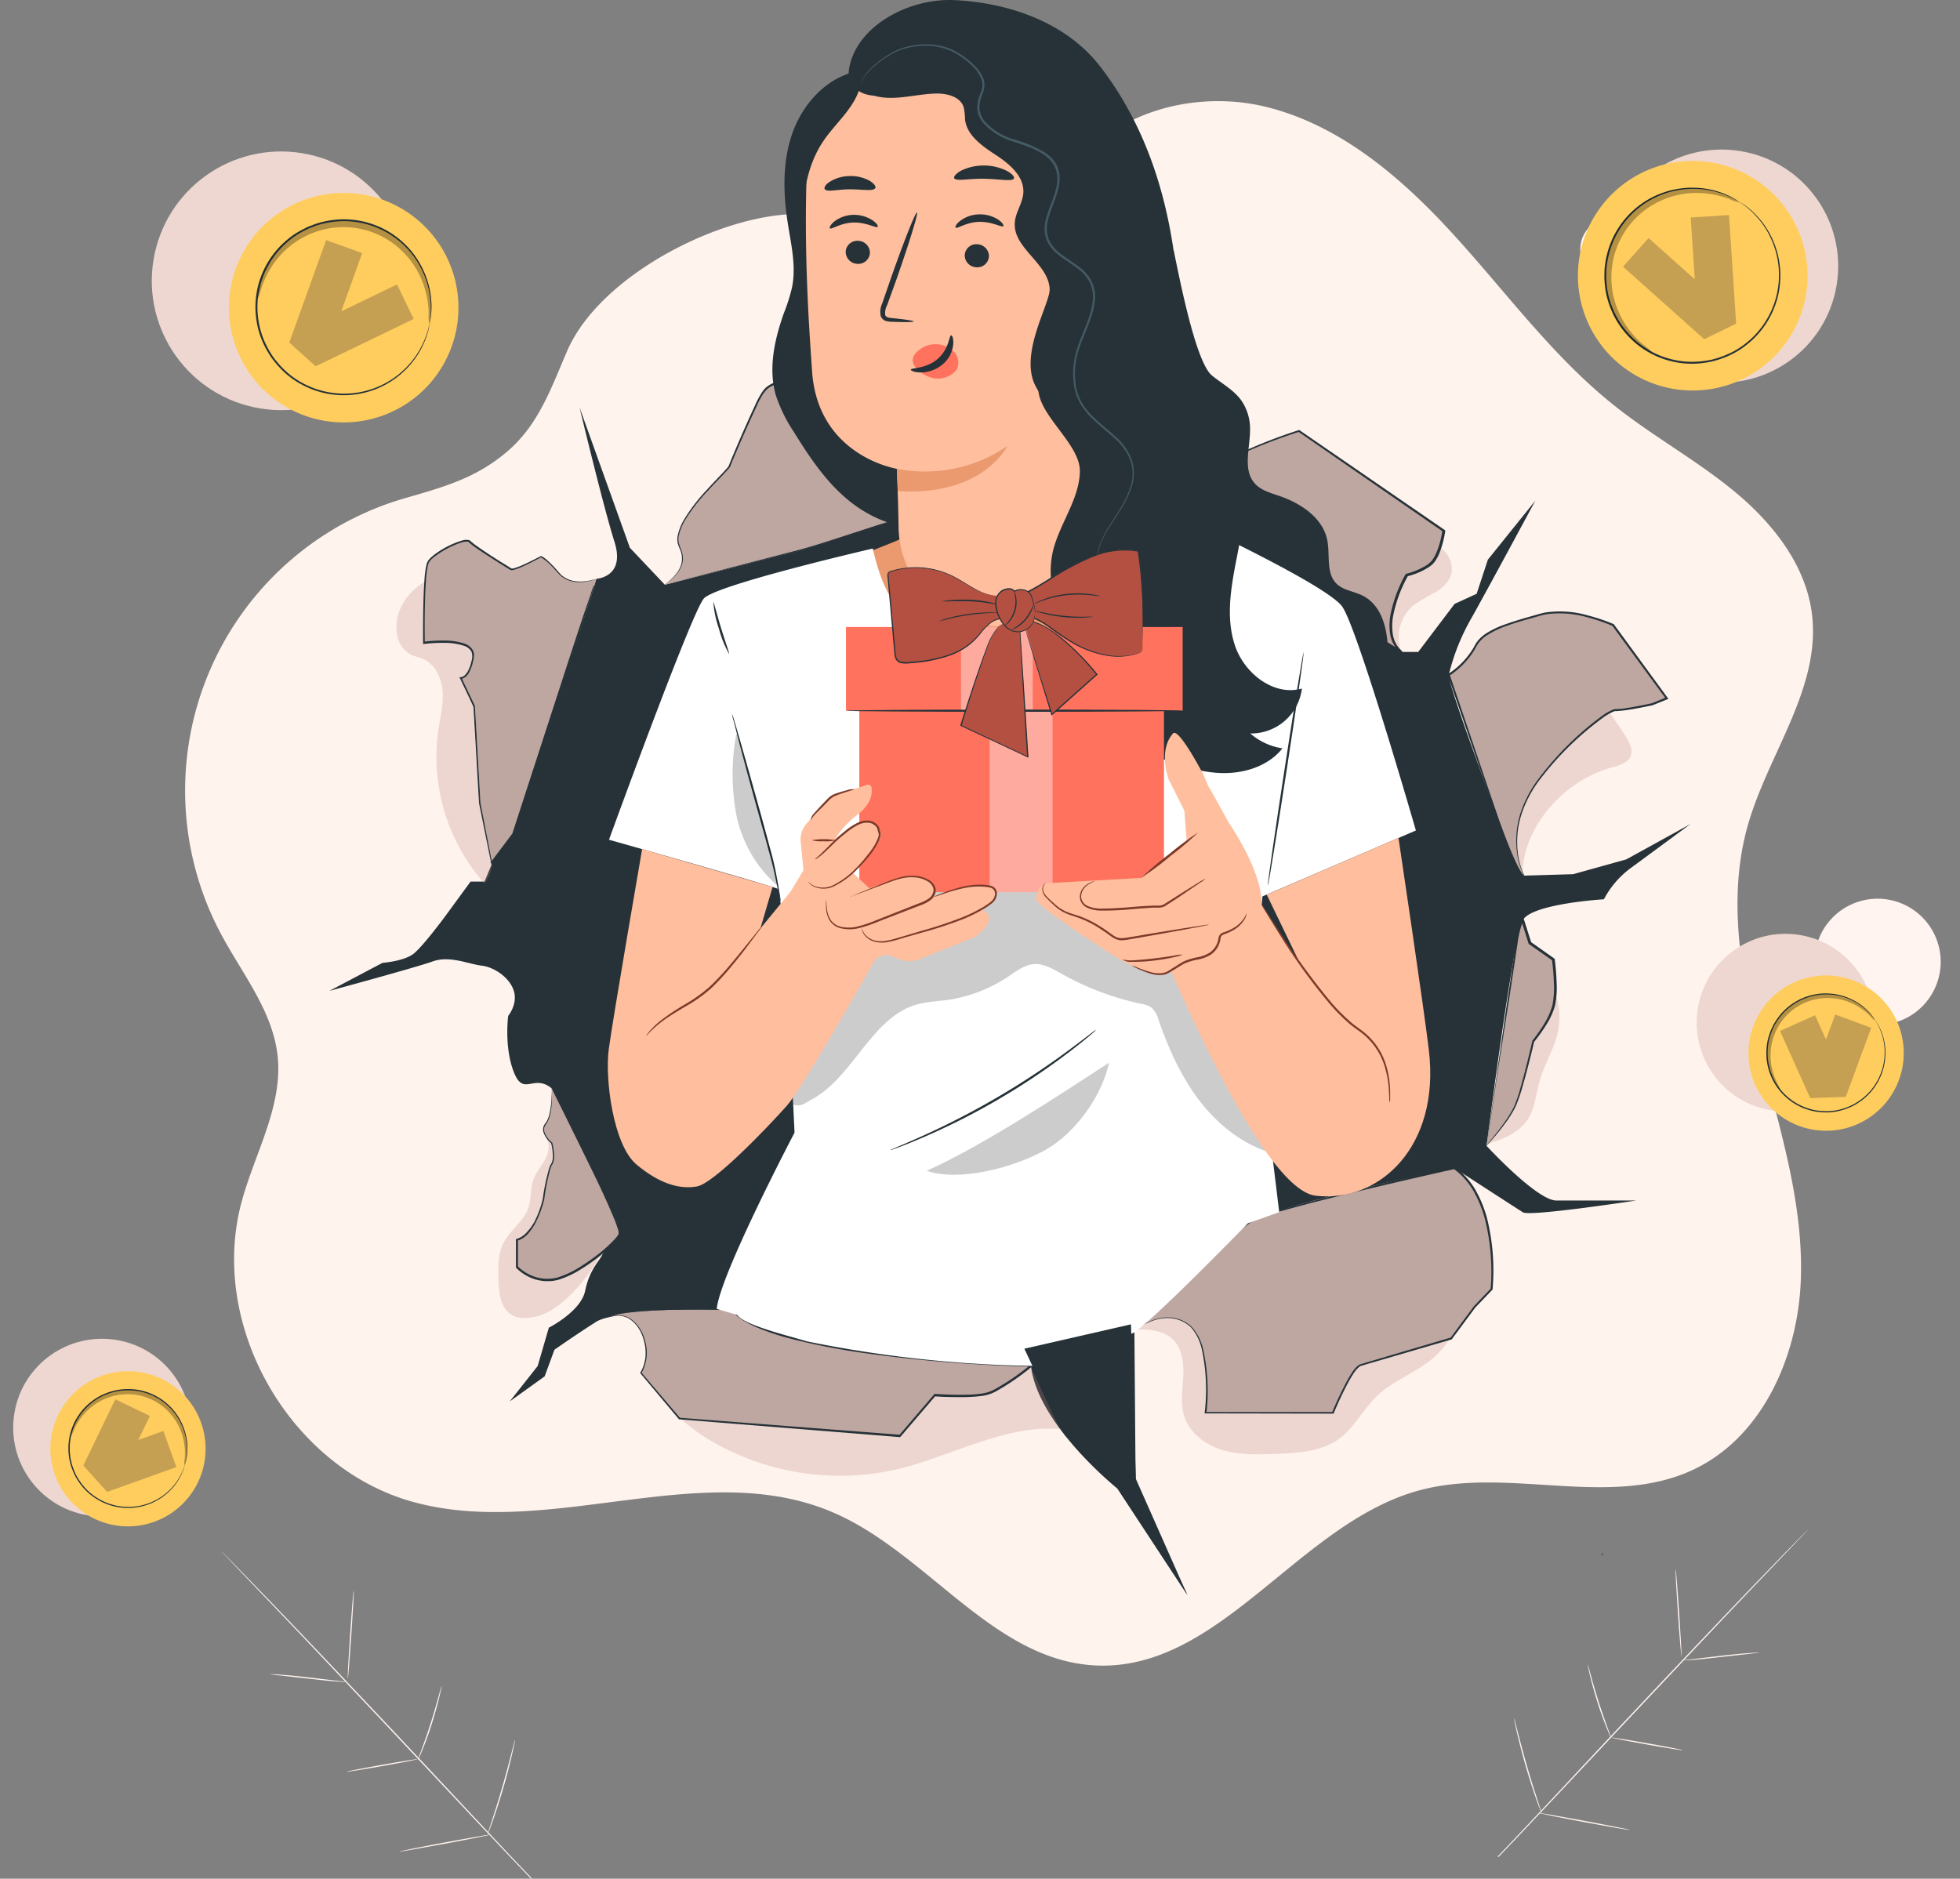 <svg xmlns="http://www.w3.org/2000/svg" width="459.74" height="440.724" viewBox="0 0 459.74 440.724">
  <rect x="0" y="0" width="459.74" height="440.724" fill="#808080" stroke="none"/>
  <g id="Group_74" data-name="Group 74" transform="translate(-121.76 -325)">
    <g id="Boxing_Day-pana" data-name="Boxing Day-pana" transform="translate(115.125 298.294)">
      <g id="freepik--background-complete--inject-351">
        <circle id="Ellipse_7" data-name="Ellipse 7" cx="30.34" cy="30.34" r="30.34" transform="translate(37.733 117.612) rotate(-80.69)" fill="#eed7d0"/>
        <path id="Path_386" data-name="Path 386" d="M131.17,467.43c-7.47-7.75-20.5-21.73-31.76-33.69S78,411,70.54,403.21L61.74,394l-2.39-2.5-.62-.66-.2-.23.23.21.63.64,2.44,2.46c2.11,2.14,5.14,5.27,8.87,9.14,7.46,7.75,17.68,18.53,28.93,30.48s24.27,26,31.69,33.74" fill="#fff4ef"/>
        <path id="Path_387" data-name="Path 387" d="M70,419.48a3.149,3.149,0,0,1,.7,0,13.489,13.489,0,0,1,1.92.11c1.61.11,3.83.32,6.28.6l6.27.75,1.9.21a2.608,2.608,0,0,1,.7.11,3.532,3.532,0,0,1-.71,0l-1.91-.12c-1.61-.13-3.83-.37-6.28-.65l-6.27-.7-1.9-.21a3.231,3.231,0,0,1-.7-.1Z" fill="#fff4ef"/>
        <path id="Path_388" data-name="Path 388" d="M88.21,420.47c-.08,0,.16-4.61.54-10.28s.75-10.27.84-10.26-.16,4.61-.54,10.28S88.3,420.48,88.21,420.47Z" fill="#fff4ef"/>
        <path id="Path_389" data-name="Path 389" d="M104.66,439.6a3.139,3.139,0,0,1,.22-.68c.18-.5.4-1.11.67-1.84.56-1.55,1.33-3.69,2.09-6.09s1.39-4.58,1.82-6.17l.52-1.88a4.241,4.241,0,0,1,.22-.69,2.33,2.33,0,0,1-.1.71c-.09.46-.24,1.11-.43,1.91-.38,1.61-1,3.82-1.74,6.22s-1.57,4.54-2.18,6.07c-.31.76-.57,1.38-.76,1.8a2.91,2.91,0,0,1-.33.64Z" fill="#fff4ef"/>
        <path id="Path_390" data-name="Path 390" d="M88,442.34a2.851,2.851,0,0,1,.64-.18l1.77-.36c1.49-.29,3.56-.67,5.85-1.08s4.37-.76,5.88-1l1.78-.27a2.709,2.709,0,0,1,.66-.06,2.608,2.608,0,0,1-.64.17l-1.77.37c-1.49.29-3.56.67-5.85,1.08s-4.37.75-5.88,1l-1.78.27a2.729,2.729,0,0,1-.66.06Z" fill="#fff4ef"/>
        <path id="Path_391" data-name="Path 391" d="M100.35,461.07a4.18,4.18,0,0,1,.83-.21l2.26-.48c1.92-.38,4.57-.89,7.5-1.44s5.58-1,7.51-1.36l2.28-.38a5.09,5.09,0,0,1,.85-.1,4.56,4.56,0,0,1-.83.22l-2.26.47c-1.92.38-4.57.9-7.5,1.44s-5.58,1-7.51,1.36l-2.28.38a5.093,5.093,0,0,1-.85.1Z" fill="#fff4ef"/>
        <path id="Path_392" data-name="Path 392" d="M121,457.06a5.12,5.12,0,0,1,.25-.88l.77-2.36c.64-2,1.52-4.74,2.4-7.8s1.63-5.86,2.14-7.89c.25-1,.46-1.78.61-2.4a5.9,5.9,0,0,1,.26-.88,5.081,5.081,0,0,1-.14.9c-.11.58-.29,1.41-.52,2.43-.46,2-1.16,4.85-2.06,7.92s-1.8,5.82-2.49,7.79c-.35,1-.64,1.78-.86,2.33a5.721,5.721,0,0,1-.36.84Z" fill="#fff4ef"/>
        <path id="Path_394" data-name="Path 394" d="M358.1,462.37c7.46-7.75,20.5-21.74,31.75-33.69s21.44-22.75,28.87-30.53l8.8-9.21,2.39-2.5.62-.66.2-.23a1.938,1.938,0,0,0-.22.21l-.64.63-2.44,2.47c-2.11,2.14-5.14,5.27-8.87,9.14-7.46,7.74-17.68,18.53-28.93,30.48s-24.26,26-31.69,33.74" fill="#fff4ef"/>
        <path id="Path_395" data-name="Path 395" d="M419.28,414.42a3.151,3.151,0,0,0-.7,0c-.46,0-1.11.05-1.92.1-1.61.12-3.83.33-6.28.61l-6.27.75-1.9.21a3.8,3.8,0,0,0-.7.1,3.131,3.131,0,0,0,.71,0l1.91-.12c1.61-.13,3.83-.38,6.28-.66l6.27-.69,1.91-.21a3.2,3.2,0,0,0,.69-.09Z" fill="#fff4ef"/>
        <path id="Path_396" data-name="Path 396" d="M401.05,415.41c.08,0-.16-4.61-.54-10.28s-.75-10.27-.84-10.26.16,4.61.54,10.28S401,415.42,401.05,415.41Z" fill="#fff4ef"/>
        <path id="Path_397" data-name="Path 397" d="M384.6,434.54a3.3,3.3,0,0,0-.22-.69l-.67-1.83c-.56-1.55-1.33-3.69-2.09-6.09s-1.39-4.58-1.82-6.17c-.21-.75-.38-1.38-.52-1.89a3.3,3.3,0,0,0-.22-.68,3.251,3.251,0,0,0,.11.71c.09.45.23,1.11.42,1.91.38,1.61,1,3.81,1.74,6.21s1.57,4.54,2.18,6.08c.32.76.57,1.38.77,1.8a2.69,2.69,0,0,0,.32.64Z" fill="#fff4ef"/>
        <path id="Path_398" data-name="Path 398" d="M401.29,437.27a3,3,0,0,0-.65-.17l-1.76-.36c-1.5-.29-3.57-.68-5.86-1.08s-4.37-.76-5.87-1l-1.79-.26a2.708,2.708,0,0,0-.66-.06,2.81,2.81,0,0,0,.64.17l1.77.36c1.5.3,3.57.68,5.86,1.09s4.36.75,5.87,1l1.78.27a2.421,2.421,0,0,0,.67.04Z" fill="#fff4ef"/>
        <path id="Path_399" data-name="Path 399" d="M388.91,456a4.579,4.579,0,0,0-.82-.22l-2.27-.47c-1.92-.38-4.57-.9-7.5-1.44s-5.58-1-7.51-1.36l-2.28-.38a5.142,5.142,0,0,0-.84-.1,3.691,3.691,0,0,0,.82.21l2.26.48c1.92.38,4.57.89,7.5,1.44s5.59,1,7.51,1.36l2.28.38a5.093,5.093,0,0,0,.85.1Z" fill="#fff4ef"/>
        <path id="Path_400" data-name="Path 400" d="M368.22,452a5.2,5.2,0,0,0-.25-.87c-.2-.61-.45-1.4-.76-2.36-.65-2-1.53-4.74-2.41-7.81s-1.62-5.86-2.14-7.88c-.25-1-.45-1.79-.61-2.4a5.9,5.9,0,0,0-.26-.88,5.079,5.079,0,0,0,.14.9c.11.58.29,1.41.52,2.43.47,2,1.17,4.85,2.06,7.92s1.8,5.81,2.49,7.79c.35,1,.65,1.78.86,2.33a4.719,4.719,0,0,0,.36.83Z" fill="#fff4ef"/>
        <circle id="Ellipse_8" data-name="Ellipse 8" cx="14.81" cy="14.81" r="14.81" transform="matrix(0.925, -0.379, 0.379, 0.925, 427.733, 244.256)" fill="#fff4ef"/>
        <circle id="Ellipse_9" data-name="Ellipse 9" cx="7.4" cy="7.4" r="7.4" transform="translate(377.3 77.78)" fill="#fff4ef"/>
        <path id="Path_401" data-name="Path 401" d="M416.6,220.34c4.75-16.77,17.14-32.16,15.06-49.47-1.37-11.49-9.09-21.31-18-28.71s-19.16-13-28.22-20.19C371.16,110.64,360.25,95.7,348,82.2s-26.76-26.11-44.48-30.44-39.11,2-47.17,18.39l-56.56,7.33c-17.59-3.81-51.58,11.84-60.1,31.51-3.88,9-6.76,17.46-14.23,23.77-7.24,6.12-14.66,8.17-23.77,10.8a71.41,71.41,0,0,0-43.35,102c5,9.47,12.3,18.27,13.42,28.93,1.24,11.84-5.45,22.88-8.51,34.39-7.69,28.93,11.47,62.26,40.34,70.18,31.91,8.75,67.75-10.57,98.21,2.35,22.27,9.44,37.66,34.84,61.83,36,29.28,1.37,47.6-33.4,75.9-41.07,20.84-5.65,44.42,4.29,64-4.73,16.42-7.54,24.86-26.63,25.51-44.68s-5-35.65-9.46-53.14S411.67,237.72,416.6,220.34Z" fill="#fff3ed"/>
        <circle id="Ellipse_10" data-name="Ellipse 10" cx="20.84" cy="20.84" r="20.84" transform="translate(6.635 378.807) rotate(-80.69)" fill="#eed7d0"/>
        <circle id="Ellipse_11" data-name="Ellipse 11" cx="20.84" cy="20.84" r="20.84" transform="translate(401.51 283.807) rotate(-80.69)" fill="#eed7d0"/>
        <circle id="Ellipse_12" data-name="Ellipse 12" cx="27.34" cy="27.34" r="27.34" transform="translate(379.06 111.691) rotate(-80.69)" fill="#eed7d0"/>
      </g>
      <g id="freepik--Broken--inject-351">
        <path id="Path_402" data-name="Path 402" d="M83.9,259.16l12.46-6.58s4.92-.35,7.21-2.08,7.87-9.36,7.87-9.36l5.57-7.62h3.28l2.29-5.55,4.59-5.54,19.34-59.94s6.89-.35,4.26-8.66-8.19-31.53-8.19-31.53l11.8,32.91,8.2,8.67,32.78-8.32s22.61-9.7,32.77-9,39,.69,42.62-1.39,4.91-15.24,4.91-15.24v-29.8l2.95,27.72,3,3.47V146.2l42.55,26.72,11.2,6.72h3.94l8.52-11.26L353,166l2.63-8,11.14-13.85s-12.13,22.52-15.08,27.71A50.35,50.35,0,0,0,346.47,185c-.33,2.08,11.8,34.3,11.8,34.3l5.9,12.82,11.47-.34,12.46-3.47L403.18,220s-9.84,7.27-14.1,10.39a21.55,21.55,0,0,0-6.23,7.28s-16.71,1-19,4.85-8.52,53-8.52,53,11.8,12.82,16.39,12.82H390.4s-24.91,3.81-26.55,2.77-16.06-10.39-16.06-10.39-37.7,7.62-47.53,12.47-27.54,25.64-27.54,25.64L273,373.5l12.13,27.37-16.39-24.95S250.1,361,248.46,347.17c0,0-63.27-2.08-70.15-13.17,0,0-26.88-.35-31.8,2.77s-9.83,6.58-9.83,6.58l-2.29,6.24-8.2,5.89,6.56-8.31,2.62-9s7.54-3.81,8.52-8.66,3.28-6.93,3.93-8.32,4.27-4.85,4.27-4.85L136,282c-4.26-3.47-6.55,2.08-8.85-3.81s-1.31-13.17-1.31-13.17,2.3-2.77,1.31-5.89-4.59-5.55-7.54-5.89-7.53-2.43-11.47-1S83.9,259.16,83.9,259.16Z" fill="#263238"/>
        <path id="Path_403" data-name="Path 403" d="M367.3,253.3q-6.12,20.52-11.37,41.28l-.27.4c3.64-1,7.4-2.61,9.41-5.8,1.64-2.61,1.84-5.84,2.68-8.8,1.16-4.13,3.59-7.85,4.4-12.05A16.64,16.64,0,0,0,367.3,253.3Z" fill="#bb8378" opacity="0.25"/>
        <path id="Path_404" data-name="Path 404" d="M355.32,295.54s5.53-6,7.11-10.11S366.37,271,366.37,271s3.67-4.44,4.72-8.05,0-11.1,0-11.1L365.58,248l-1.74-5.43a17.27,17.27,0,0,0-1.15,3.93C362.12,249.28,355.32,295.54,355.32,295.54Z" fill="#bea6a1"/>
        <path id="Path_405" data-name="Path 405" d="M355.32,295.54c.18-1.3.88-6.2,2.19-15.32.69-4.82,1.52-10.56,2.43-17,.48-3.21,1-6.58,1.49-10.08.26-1.75.52-3.54.79-5.35a23.24,23.24,0,0,1,.51-2.72,15.835,15.835,0,0,1,.88-2.71l.27-.6.21.64c.32,1,.66,2.08,1,3.16.24.76.49,1.51.73,2.27l-.1-.14,5.51,3.89.09.07v.11a54.76,54.76,0,0,1,.44,5.5,21.409,21.409,0,0,1-.37,5.32,17.229,17.229,0,0,1-2.11,4.62,40.928,40.928,0,0,1-2.77,3.89v-.1c-.95,4-1.88,7.67-2.83,10.88a34.649,34.649,0,0,1-1.55,4.43,25.8,25.8,0,0,1-2.06,3.41,52.113,52.113,0,0,1-3.47,4.35q-.65.72-1,1.08a3.313,3.313,0,0,1-.36.35,3,3,0,0,1,.31-.39c.23-.28.54-.66.94-1.13.81-1,2-2.44,3.35-4.41a24.675,24.675,0,0,0,2-3.39,34.838,34.838,0,0,0,1.48-4.4c.91-3.21,1.82-6.87,2.75-10.88v-.05h0a39.175,39.175,0,0,0,2.71-3.85,16.782,16.782,0,0,0,2-4.49,21.51,21.51,0,0,0,.34-5.18c-.06-1.79-.21-3.62-.45-5.45l.11.17-5.52-3.88h-.07v-.08l-.72-2.27-1-3.16h.48a15.68,15.68,0,0,0-.84,2.59,22.7,22.7,0,0,0-.5,2.69q-.41,2.69-.8,5.28c-.53,3.46-1,6.79-1.53,10-1,6.34-1.88,12-2.63,16.8C356.31,289.25,355.53,294.22,355.32,295.54Z" fill="#263238"/>
        <path id="Path_406" data-name="Path 406" d="M335.3,179.53a9.83,9.83,0,0,1,2.8-10.75,42.73,42.73,0,0,1,5.3-3.18c1.76-1.08,3.42-2.64,3.75-4.68a6.1,6.1,0,0,0-1.81-5,15.639,15.639,0,0,0-4.57-3,77.724,77.724,0,0,0-9.41-3.85,9.17,9.17,0,0,0-4.61-.65,8.9,8.9,0,0,0-4.49,3,50.488,50.488,0,0,0-9.23,14" fill="#bb8378" opacity="0.25"/>
        <path id="Path_407" data-name="Path 407" d="M281.57,146.2A39.872,39.872,0,0,1,295.62,134a119.844,119.844,0,0,1,15.71-6.23l33.93,23.42s-.84,6.23-3.36,8a16.22,16.22,0,0,1-5.33,2.37s-7.54,13-1.25,18.07c0,0-21.65-12.91-28-17Z" fill="#bea6a1"/>
        <path id="Path_408" data-name="Path 408" d="M281.57,146.2l.28.17.78.48,3,1.88,11.15,7c9.38,6.1,23,14.17,38.66,23.67l-.28.41a7,7,0,0,1-2.41-4.13,13.4,13.4,0,0,1,.07-4.89,32.431,32.431,0,0,1,3.51-9.38l.06-.1h.11a16,16,0,0,0,4-1.58,6.27,6.27,0,0,0,2-1.51,8.85,8.85,0,0,0,1.2-2.2,22.641,22.641,0,0,0,1.28-4.86l.11.25L311.21,128h.18a123.179,123.179,0,0,0-13.74,5.27,39.663,39.663,0,0,0-5.38,2.82,35.432,35.432,0,0,0-4.11,3.07,44,44,0,0,0-5,5.1c-.53.64-.92,1.13-1.18,1.47l-.29.38-.1.12.07-.14.27-.4c.24-.35.62-.86,1.13-1.51a41.353,41.353,0,0,1,5-5.2,34.778,34.778,0,0,1,4.1-3.14,39.462,39.462,0,0,1,5.4-2.88,120.651,120.651,0,0,1,13.76-5.36h.09l.09.06,34,23.38.13.09v.16a23.142,23.142,0,0,1-1.3,5,9.479,9.479,0,0,1-1.28,2.33,5.239,5.239,0,0,1-1,.94,13.237,13.237,0,0,1-1.13.7,16.56,16.56,0,0,1-4.19,1.64l.17-.12a31.889,31.889,0,0,0-3.45,9.21,12.83,12.83,0,0,0-.08,4.7,6.35,6.35,0,0,0,2.22,3.83l-.28.42c-15.64-9.54-29.23-17.63-38.66-23.9l-11.06-7.17-2.93-1.92-.75-.49C281.64,146.26,281.56,146.21,281.57,146.2Z" fill="#263238"/>
        <path id="Path_409" data-name="Path 409" d="M162.58,163.88s4.18-2.66,4.18-6-2.45-3.11,0-8.29,10.78-12.69,11-13.46,3.68-8.81,5.15-11.92,2-4.66,3.43-6.21,7.84-3.37,7.84-3.37l12.49,1.3s6.86,5.62,6.86,11.87,0,3.66,3.43,4.7,6.86,5.25,9.56,6.77,10.29,3.59,19.35,4.11,22.56,2.47,22.56,2.47-11.77,1.08-18.64,1.11-19.33-1.24-25-.3-24.27,7.61-30.86,9.28Z" fill="#bea6a1"/>
        <path id="Path_410" data-name="Path 410" d="M162.58,163.88c1.23-.33,11.53-3,30.1-7.82,4.68-1.17,9.73-2.91,15.2-4.67,2.73-.89,5.56-1.81,8.5-2.72,1.47-.45,3-.9,4.5-1.32a32.843,32.843,0,0,1,4.73-1,71.7,71.7,0,0,1,10.07-.14l10.51.45a108.489,108.489,0,0,0,10.93-.2c3.71-.22,7.49-.5,11.31-.84v.51c-6.77-.94-13.87-1.85-21.13-2.38a77.59,77.59,0,0,1-14.37-2,27.931,27.931,0,0,1-6.71-2.38,68.333,68.333,0,0,1-5.42-4.36c-1.76-1.4-3.75-2.64-6-2.55a2.07,2.07,0,0,1-.94-.12,1.17,1.17,0,0,1-.49-.9,14.156,14.156,0,0,1-.09-1.7,24.756,24.756,0,0,0-.12-3.25,14,14,0,0,0-2.5-5.78,24.68,24.68,0,0,0-4.15-4.6h.13l-12.5-1.31h.09a38,38,0,0,0-6.4,2.38,5.72,5.72,0,0,0-1.33.89,8.509,8.509,0,0,0-1,1.26,20.87,20.87,0,0,0-1.47,2.86c-1.82,3.87-3.44,7.57-4.93,11.07-.37.87-.74,1.74-1.08,2.59a.8.8,0,0,1-.12.31,1.882,1.882,0,0,1-.22.33c-.15.19-.3.36-.46.53-.31.33-.62.65-.92,1-1.24,1.28-2.43,2.51-3.53,3.72a41.889,41.889,0,0,0-5.52,7.1,13,13,0,0,0-1.4,3.54,4,4,0,0,0,0,1.71,12.6,12.6,0,0,0,.55,1.53,5.63,5.63,0,0,1,.36,2.93,6.06,6.06,0,0,1-1,2.26,11.23,11.23,0,0,1-2.3,2.41,8.322,8.322,0,0,1-.94.66,1.242,1.242,0,0,1,.22-.18c.16-.12.38-.29.67-.53a12,12,0,0,0,2.24-2.43,5.86,5.86,0,0,0,.9-2.22,5.38,5.38,0,0,0-.37-2.83,11.651,11.651,0,0,1-.58-1.55,4.36,4.36,0,0,1,0-1.8,13,13,0,0,1,1.41-3.63,42,42,0,0,1,5.5-7.18c1.11-1.22,2.29-2.46,3.52-3.75l.92-1c.15-.16.29-.33.43-.5a1.54,1.54,0,0,0,.17-.24,2.382,2.382,0,0,0,.12-.32c.34-.86.7-1.72,1.07-2.6,1.48-3.51,3.09-7.23,4.9-11.1a21.621,21.621,0,0,1,1.49-2.91,8.3,8.3,0,0,1,1-1.33,6,6,0,0,1,1.43-1,39.392,39.392,0,0,1,6.47-2.43h.09l12.5,1.28h.12a25.71,25.71,0,0,1,4.25,4.69,14.61,14.61,0,0,1,2.59,6,26.545,26.545,0,0,1,.13,3.32,12.429,12.429,0,0,0,.09,1.63c0,.24.1.5.23.54a2,2,0,0,0,.7.06,7.2,7.2,0,0,1,3.37.76,15.87,15.87,0,0,1,2.9,1.89c1.82,1.41,3.45,3.1,5.37,4.32a27.3,27.3,0,0,0,6.58,2.31,76.17,76.17,0,0,0,14.28,2c7.28.54,14.38,1.44,21.16,2.39l2.23.31-2.24.2q-5.76.51-11.33.83a106.49,106.49,0,0,1-11,.19l-10.51-.47a72.008,72.008,0,0,0-10,.12,32.87,32.87,0,0,0-4.67,1c-1.53.42-3,.87-4.49,1.31-2.94.9-5.77,1.81-8.51,2.69-5.48,1.74-10.52,3.46-15.25,4.62Z" fill="#263238"/>
        <path id="Path_411" data-name="Path 411" d="M143.57,303.78l-9-10.37c1.21,1.42.83,3.63-.06,5.28s-2.2,3.09-2.82,4.86c-.71,2.06-.4,4.36-1.08,6.42-1.07,3.21-4.29,5.22-5.84,8.23-1.41,2.7-1.32,5.9-1.21,8.94s.47,6.28,2.89,7.9c1.87,1.25,4.37,1,6.53.36,7.48-2.19,14.65-13.74,15.06-15.45C149.28,314.87,145.64,308.58,143.57,303.78Z" fill="#bb8378" opacity="0.25"/>
        <path id="Path_412" data-name="Path 412" d="M136,282s.37,6.19-1.36,8.25,1.4,4.55,1.4,4.55,1,3.65,0,5-1.92,8.2-1.92,8.2-1.85,8.43-6.16,9.57V324a10.12,10.12,0,0,0,8.5,3c5.29-.68,14.71-8.49,15.61-10.62S136,282,136,282Z" fill="#bea6a1"/>
        <path id="Path_413" data-name="Path 413" d="M136,282a1.55,1.55,0,0,1,.16.24l.42.74,1.55,2.88c1.34,2.5,3.24,6.14,5.54,10.66s5,9.91,7.62,16.12a24.819,24.819,0,0,1,.87,2.43,5.836,5.836,0,0,1,.15.66,2,2,0,0,1,0,.37.94.94,0,0,1-.1.4,6.119,6.119,0,0,1-.8,1.12,32.29,32.29,0,0,1-4,3.66,43.548,43.548,0,0,1-4.58,3.22,22.412,22.412,0,0,1-5.24,2.44,10,10,0,0,1-5.38-.1,10.56,10.56,0,0,1-4.49-2.71l-.06-.07v-6.67l.19-.05a5.2,5.2,0,0,0,2.42-1.63A11.72,11.72,0,0,0,132,313.3a23.591,23.591,0,0,0,1.94-5.3h0a50.089,50.089,0,0,1,1.48-7.15,4.709,4.709,0,0,1,.32-.81,4.51,4.51,0,0,0,.37-.72,4.24,4.24,0,0,0,.2-1.51,13.292,13.292,0,0,0-.4-2.95l.06.09a5.83,5.83,0,0,1-1.83-2.55,2.38,2.38,0,0,1,0-1.47l.15-.34.2-.29.37-.52a7.07,7.07,0,0,0,.75-2.18,17.425,17.425,0,0,0,.28-1.94c.11-1.18.13-2.09.14-2.71v-.7a1.66,1.66,0,0,1,0-.23.56.56,0,0,1,0,.23v.7a26.255,26.255,0,0,1,0,2.72,17.672,17.672,0,0,1-.24,2,7.23,7.23,0,0,1-.76,2.27l-.37.55-.17.26-.13.29a2.11,2.11,0,0,0,0,1.29,5.53,5.53,0,0,0,1.75,2.38h.05v.05a13.821,13.821,0,0,1,.45,3,4.81,4.81,0,0,1-.22,1.66,5.217,5.217,0,0,1-.38.75,5.7,5.7,0,0,0-.29.76,49.637,49.637,0,0,0-1.42,7.09h0a24.139,24.139,0,0,1-2,5.43,12.32,12.32,0,0,1-1.7,2.55,5.65,5.65,0,0,1-2.65,1.78l.18-.24v6.38l-.07-.17a10.09,10.09,0,0,0,4.26,2.55,9.46,9.46,0,0,0,5.09.1,21.851,21.851,0,0,0,5.11-2.38,48.214,48.214,0,0,0,4.54-3.17,31.377,31.377,0,0,0,3.91-3.6,5.089,5.089,0,0,0,.73-1,1.866,1.866,0,0,0-.1-1.09c-.24-.81-.53-1.61-.84-2.38-2.55-6.18-5.29-11.58-7.51-16.13L138,286l-1.46-2.92c-.16-.31-.28-.57-.37-.76S136,282,136,282Z" fill="#263238"/>
        <path id="Path_414" data-name="Path 414" d="M158.87,345.35c.44,8.24,7,14.86,14.11,19.12a60,60,0,0,0,46.24,6.38c11.48-3.15,24.15-10,36-8.87l-6.55-14.08c-1.92-1.16-6.46-.47-8.68-.13A235.472,235.472,0,0,1,177.8,349" fill="#bb8378" opacity="0.25"/>
        <path id="Path_415" data-name="Path 415" d="M149.15,335.79s4.91-2.3,7.71,3.31,0,9.72,0,9.72l9,10.71,51.73,4.1,8.19-9.57s9.26.68,12.71-.46,9.92-6.43,9.92-6.43-31.08-.51-53.84-5.85c-14.93-3.5-16.31-7.32-16.31-7.32S154.2,333.26,149.15,335.79Z" fill="#bea6a1"/>
        <path id="Path_416" data-name="Path 416" d="M149.15,335.79l.45-.18.6-.25c.25-.09.53-.15.85-.23a36.841,36.841,0,0,1,5.75-.86,205.988,205.988,0,0,1,21.52-.45h.1l.05.11a4.579,4.579,0,0,0,1.08,1.23,13.484,13.484,0,0,0,1.42,1,27.43,27.43,0,0,0,3.24,1.67,55,55,0,0,0,7.38,2.48,158.211,158.211,0,0,0,17,3.34,346.1,346.1,0,0,0,39.91,3.23h.72l-.56.44a55.61,55.61,0,0,1-8.64,5.91,9.731,9.731,0,0,1-3.52,1c-1.2.15-2.4.2-3.59.23-2.38,0-4.73,0-7.06-.19l.21-.09-8.19,9.56-.09.1h-.12l-51.72-4.17h-.08v-.06l-9-10.73-.07-.09.06-.09a9.12,9.12,0,0,0,1.22-4.08,10.609,10.609,0,0,0-.5-3.76,8.18,8.18,0,0,0-3.4-4.83,5.42,5.42,0,0,0-3.65-.6,6.533,6.533,0,0,0-.95.22l-.31.1a4.341,4.341,0,0,1,1.25-.4,5.45,5.45,0,0,1,3.73.54,8.33,8.33,0,0,1,3.55,4.9,9.83,9.83,0,0,1-.7,8.07v-.17l9.08,10.68-.12-.07,51.73,4-.22.08,8.19-9.57.08-.1h.14c2.3.15,4.65.23,7,.19a30.033,30.033,0,0,0,3.54-.22,9.29,9.29,0,0,0,3.35-1,55.1,55.1,0,0,0,8.54-5.84l.16.45a339.759,339.759,0,0,1-40-3.28,158.83,158.83,0,0,1-17-3.4,54.756,54.756,0,0,1-7.42-2.53,28.3,28.3,0,0,1-3.29-1.7,15.486,15.486,0,0,1-1.45-1.07,4.671,4.671,0,0,1-1.18-1.38l.16.11c-9.1-.24-16.45-.11-21.48.29a40.356,40.356,0,0,0-5.74.76,11.4,11.4,0,0,0-1.43.4Z" fill="#263238"/>
        <path id="Path_417" data-name="Path 417" d="M350,316.3l-69.35,15.27-7.54,7c3,0,6.33.21,8.55,2.26s2.7,5.6,2.53,8.73-.74,6.34.2,9.33c1.25,4,5,6.8,9.06,8s8.31,1.05,12.5.89c5.15-.2,10.65-.51,14.81-3.56,3.6-2.63,5.61-6.92,8.83-10,4.17-4,10.09-5.77,14.21-9.82,3.53-3.47,5.42-8.34,6.15-13.24S350.33,321.25,350,316.3Z" fill="#bb8378" opacity="0.25"/>
        <path id="Path_418" data-name="Path 418" d="M272.71,338.85s7-5.87,12.76-1.36,4,20.62,4,20.62H319.3s4.27-10.4,6.4-11.16,21.3-6.24,21.3-6.24l5.49-7.4,4-4.19s2.1-20.68-8.7-28.38c0,0-42.87,9.49-47.53,12.47S277.94,331.19,272.71,338.85Z" fill="#bea6a1"/>
        <path id="Path_419" data-name="Path 419" d="M272.71,338.85l1-1.37c.68-.89,1.71-2.15,3.14-3.72a167,167,0,0,1,13.11-12.54c2.94-2.52,6.15-5.32,9.94-8a13.067,13.067,0,0,1,1.58-.82l1.67-.62c1.13-.4,2.3-.75,3.48-1.12,2.37-.71,4.82-1.39,7.36-2.07,10.16-2.68,21.55-5.37,33.78-8.12h.11l.09.06a17.46,17.46,0,0,1,4.78,5.39,27.911,27.911,0,0,1,2.76,6.88,50.711,50.711,0,0,1,1.31,15.2c0,.38-.05.75-.08,1.12v.09l-.07.07-4,4.18h0l-5.49,7.41-.05.07h-.08l-17.5,5.11-2.11.61-1,.31a2.86,2.86,0,0,0-.95.36,6.539,6.539,0,0,0-1.34,1.55c-.39.59-.75,1.2-1.1,1.81a81.926,81.926,0,0,0-3.55,7.49l-.07.15h-.15l-29.87-.05h-.2v-.21a45.3,45.3,0,0,0-.64-14.67,11.659,11.659,0,0,0-2.57-5.3,8,8,0,0,0-4.45-2.13,9.54,9.54,0,0,0-4,.4,13.869,13.869,0,0,0-2.73,1.16,11.355,11.355,0,0,0-1.56,1l-.52.36a11.142,11.142,0,0,1,2-1.41,13.408,13.408,0,0,1,2.73-1.22,9.759,9.759,0,0,1,4.06-.46,8.2,8.2,0,0,1,4.61,2.16,11.85,11.85,0,0,1,2.74,5.43,45.519,45.519,0,0,1,.74,14.78l-.19-.21H319.3l-.22.14a81.592,81.592,0,0,1,3.57-7.54c.35-.63.71-1.25,1.12-1.85a6.8,6.8,0,0,1,1.46-1.69,3.3,3.3,0,0,1,1.06-.42l1-.31,2.11-.62,17.6-5.2-.13.09,5.48-7.41h0l4-4.19-.07.15c0-.36.06-.73.08-1.1A50.569,50.569,0,0,0,355,312.93a27.46,27.46,0,0,0-2.7-6.75,16.75,16.75,0,0,0-4.64-5.24h.2c-12.22,2.74-23.61,5.4-33.77,8-2.53.67-5,1.34-7.36,2-1.17.36-2.34.71-3.46,1.1l-1.65.61a13.586,13.586,0,0,0-1.52.78c-3.76,2.62-7,5.4-9.94,7.9a178.262,178.262,0,0,0-13.19,12.41c-1.44,1.55-2.51,2.8-3.19,3.65Z" fill="#263238"/>
        <path id="Path_420" data-name="Path 420" d="M382.38,391.32c0-.15.05-.26.1-.26s.11.11.11.26,0,.26-.11.26S382.38,391.46,382.38,391.32Z" fill="#263238"/>
        <path id="Path_421" data-name="Path 421" d="M127.82,167.25c-4.76-4.21-11.28-6.91-17.51-5.64S98.75,169,99.74,175.28a6.56,6.56,0,0,0,3.22,5c.88.43,1.87.58,2.77.95,2.89,1.16,4.45,4.41,4.71,7.52s-.53,6.18-1,9.26a44.86,44.86,0,0,0,10.87,36,9.19,9.19,0,0,0,1.82-5.83l16.93-45.61C135.91,177,132.59,171.46,127.82,167.25Z" fill="#bb8378" opacity="0.25"/>
        <path id="Path_422" data-name="Path 422" d="M146.51,162.49s-5.5,2.23-8.64-1.36-4.19-3.87-4.19-3.87-6.28,3.43-7.07,3-8.63-5.36-9.68-6.51-8.37,2.6-9.68,4.73-1,19-1,19,12.3-1.66,11.52,3.32-2.88,5-2.88,5l3.14,6.63,1.31,22.69,2.77,14.17,5.11-6.81,18.9-58.55" fill="#bea6a1"/>
        <path id="Path_423" data-name="Path 423" d="M146.07,163.88a.931.931,0,0,1-.07.28c-.07.19-.15.48-.25.83-.23.75-.57,1.82-1,3.21-.89,2.82-2.18,6.91-3.82,12.06-3.31,10.36-8,25-13.53,42.24h0l-5.11,6.81-.34.45-.1-.55L119,215.12h0c-.28-4.78-.57-9.79-.86-14.89q-.23-3.93-.45-7.79v.1c-1-2.24-2.1-4.46-3.13-6.64l-.16-.33h.39a1.78,1.78,0,0,0,.92-.51,4.17,4.17,0,0,0,.7-.95,9,9,0,0,0,.81-2.29,3.51,3.51,0,0,0,0-2.26,3,3,0,0,0-1.74-1.35,14.181,14.181,0,0,0-4.67-.69,34.225,34.225,0,0,0-4.66.25h-.28v-.27c0-5.23,0-10.24.34-15a22,22,0,0,1,.51-3.52,3.52,3.52,0,0,1,.41-.85,6.321,6.321,0,0,1,.61-.65,12.183,12.183,0,0,1,1.35-1.07,20.93,20.93,0,0,1,5.89-2.89,3.37,3.37,0,0,1,1.65-.12,1,1,0,0,1,.41.26,3,3,0,0,0,.26.24l.59.47c.81.6,1.63,1.16,2.43,1.7,1.61,1.08,3.18,2.09,4.69,3l1.11.7a4,4,0,0,0,.53.31.68.68,0,0,0,.25,0l.29-.06a16,16,0,0,0,2.28-.87c1.45-.66,2.8-1.35,4.05-2h.06a6.23,6.23,0,0,1,1.48,1.06c.43.38.82.77,1.19,1.15.76.76,1.38,1.58,2,2.2a6.06,6.06,0,0,0,2.18,1.25,8.24,8.24,0,0,0,2.09.32,11.7,11.7,0,0,0,2.87-.34l.71-.2a1.21,1.21,0,0,1,.24-.07,6.509,6.509,0,0,1-.93.34,11.5,11.5,0,0,1-2.89.42,8.59,8.59,0,0,1-2.14-.3,6.07,6.07,0,0,1-2.27-1.26c-.71-.65-1.3-1.44-2.07-2.19a11.77,11.77,0,0,0-2.57-2.11h.1c-1.25.68-2.59,1.38-4.05,2.05a15.809,15.809,0,0,1-2.34.91,1.61,1.61,0,0,1-.33.06.74.74,0,0,1-.39,0,3.259,3.259,0,0,1-.59-.33l-1.13-.7q-2.265-1.41-4.71-3c-.81-.54-1.63-1.09-2.45-1.7-.21-.15-.41-.31-.61-.48s-.2-.18-.3-.27a.6.6,0,0,0-.24-.16,3.22,3.22,0,0,0-1.42.13,20.88,20.88,0,0,0-5.75,2.86,13.071,13.071,0,0,0-1.3,1,6.421,6.421,0,0,0-.56.61,2.81,2.81,0,0,0-.33.7,21,21,0,0,0-.49,3.43c-.34,4.73-.36,9.74-.3,14.95l-.28-.23a35.4,35.4,0,0,1,4.74-.27,15,15,0,0,1,4.84.71,3.5,3.5,0,0,1,2,1.61,2.51,2.51,0,0,1,.23,1.34,6.51,6.51,0,0,1-.22,1.26,9.46,9.46,0,0,1-.86,2.42,3,3,0,0,1-2.07,1.72l.23-.36c1,2.18,2.08,4.39,3.14,6.63h0v.05q.23,3.85.45,7.79c.29,5.1.58,10.11.85,14.89h0c.95,4.88,1.88,9.64,2.76,14.18l-.44-.11,5.12-6.8v.07c5.6-17.22,10.35-31.84,13.71-42.19,1.69-5.13,3-9.21,4-12l1.06-3.19.29-.81C146,164,146.06,163.87,146.07,163.88Z" fill="#263238"/>
        <path id="Path_424" data-name="Path 424" d="M387.9,199.36a105.409,105.409,0,0,0-9.51-12.76c-3.24-3.72-7.14-7.41-12-8-6.55-.84-12.79,4.56-14.42,11s.56,13.27,4.22,18.76l7.58,23.43c.1-11.29,9.88-22,20.78-25,1.75-.48,3.82-1,4.53-2.65S388.8,200.79,387.9,199.36Z" fill="#bb8378" opacity="0.25"/>
        <path id="Path_425" data-name="Path 425" d="M364.17,232.13s-4-6.93,0-16.65,19-22.2,21.37-22.2a65.91,65.91,0,0,0,8.66-1.39l3.42-1.39L385,173.29s-10-4.44-16.8-2.5-13.66,3.61-15.5,7.5-6.24,6.72-6.24,6.72l10.77,31.56S362.23,231,364.17,232.13Z" fill="#bea6a1"/>
        <path id="Path_426" data-name="Path 426" d="M364.17,232.13,364,232l-.24-.2-.25-.32a16.492,16.492,0,0,1-1.38-2.37c-1.06-2.16-2.41-5.39-4-9.56-3-8.36-7-20.31-11.91-34.45l-.06-.17.15-.11a18.8,18.8,0,0,0,6-6.23c.16-.33.36-.67.56-1a7.39,7.39,0,0,1,.73-.94,9.829,9.829,0,0,1,1.85-1.49,21.508,21.508,0,0,1,4.31-2c1.5-.55,3-1,4.61-1.48l2.36-.67c.78-.22,1.57-.46,2.41-.62a23.72,23.72,0,0,1,10.1.73,43.555,43.555,0,0,1,5.9,2h.06v.06l12.59,17.22.19.25-.29.12-3.42,1.38h0c-2.05.44-4.07.83-6.08,1.13q-.75.11-1.5.18c-.25,0-.5.05-.75.06h-.39a1.15,1.15,0,0,0-.29.06,11.35,11.35,0,0,0-2.49,1.39A72,72,0,0,0,368,209.36a27.629,27.629,0,0,0-4.07,7.21,21.14,21.14,0,0,0-1.06,11.56,17.508,17.508,0,0,0,.88,3c.12.34.24.58.31.75a1.3,1.3,0,0,1,.11.25,1.329,1.329,0,0,1-.15-.23c-.08-.16-.21-.4-.35-.73a15.638,15.638,0,0,1-.95-3,21.08,21.08,0,0,1,.92-11.7,28.121,28.121,0,0,1,4.07-7.31,71.769,71.769,0,0,1,14.79-14.57,11.33,11.33,0,0,1,2.61-1.45,1.84,1.84,0,0,1,.42-.08h.37l.73-.05a10.51,10.51,0,0,0,1.48-.19c2-.3,4-.7,6-1.14h0l3.41-1.39-.1.38c-4-5.44-8.23-11.22-12.62-17.2l.11.08a43.269,43.269,0,0,0-5.82-2,23.73,23.73,0,0,0-9.87-.73c-.79.16-1.58.39-2.37.62l-2.36.67c-1.56.45-3.09.91-4.58,1.46a21.34,21.34,0,0,0-4.21,2,7.36,7.36,0,0,0-3,3.25,19.2,19.2,0,0,1-6.12,6.41l.09-.28c4.83,14.16,8.82,26.14,11.73,34.51,1.51,4.18,2.82,7.43,3.84,9.59a17.622,17.622,0,0,0,1.3,2.39l.24.34.19.19Z" fill="#263238"/>
      </g>
      <g id="freepik--Character--inject-351">
        <path id="Path_427" data-name="Path 427" d="M217.61,153.15c2.87-.8-14.18,5.71-14.53,5.83l15.23,24.8,59,12.56,22.22-36.09-44.9-13.39Z" fill="#eb996e"/>
        <path id="Path_428" data-name="Path 428" d="M326.18,166.4c-2-1-4.46-1.2-6.05-2.77-2.52-2.48-1.48-6.67-2.16-10.14-1-5.26-6.17-8.71-11.25-10.44-2-.69-4.23-1.27-5.68-2.84-3-3.24-1.18-8.35-1.19-12.75a11.76,11.76,0,0,0-2.08-6.86c-1.77-2.43-4.52-3.9-6.85-5.8-4-3.24-7.94-24.6-9.05-29.62l.49,43.75a223.12,223.12,0,0,0,2.83,22.76c1.11,6.3,2.53,12.65,5.51,18.31a36.77,36.77,0,0,0,31.05,19.24c3.41.08,7.28-.6,9.13-3.45a10.48,10.48,0,0,0,1.28-5.53C332.28,174.94,331,168.76,326.18,166.4Z" fill="#263238"/>
        <path id="Path_429" data-name="Path 429" d="M211.36,155.39s-36.76,8.48-39.63,11.72-22.25,56.59-22.25,56.59,38.14,10.79,39.58,11.51S193,292.42,193,292.42s-17.55,33.43-18.24,41.35l4.78,1.4c1.76,2.44,11.7,4.79,16.36,6.21a286.89,286.89,0,0,0,56.64,5.79c5.26,0,14.47-7.36,19.43-7.58,2.28-.11,27.38-25.91,27.38-25.91l7.34-2.61-6.11-50.31L302.75,237l36-15.47S325.06,174.05,321.46,169s-36-20.15-36-20.15-17.59,25-39.54,26.44S215.67,174.46,211.36,155.39Z" fill="#fff"/>
        <path id="Path_430" data-name="Path 430" d="M206.66,43.67c-6.8,1.87-11.95,7.84-14.24,14.51s-2.08,13.95-1,20.91c.78,5,2,10,1,15a41.572,41.572,0,0,1-1.89,6c-2.22,6.23-3.75,13.07-1.89,19.42a36.421,36.421,0,0,0,4.26,8.62c4.28,6.92,9,13.87,15.92,18.22a29.85,29.85,0,0,0,16.94,4.57c2.14-6.94,2.59-14.29,2.78-21.55.79-31-2.91-62-6.6-92.81" fill="#263238"/>
        <path id="Path_431" data-name="Path 431" d="M203.87,77.32a5.36,5.36,0,0,1-1.45,2.6,5.26,5.26,0,0,1-2.35,1.85c-.09-.13.9-1,1.93-2.2S203.73,77.24,203.87,77.32Z" fill="#455a64"/>
        <path id="Path_432" data-name="Path 432" d="M263.71,105.6c2.8-7.8,5.56-15.66,7-23.83s1.41-16.71-1.25-24.56c-.4-1.19-3.9-9.19-5.15-9.11-.9.06,1.18,7.5.71,8.26-4.53,7.27-6,16.14-5.52,24.69a111.921,111.921,0,0,0,4.24,24.55" fill="#263238"/>
        <path id="Path_433" data-name="Path 433" d="M241.59,173.63a23.62,23.62,0,0,0,23-23.66l-.17-77.31c.62-20.76-11-38.43-31.74-38.47l-1.92.1a37.15,37.15,0,0,0-35,36.19c-.43,18,.7,33.77,1.36,43.38C198.5,133.75,217,136.68,217,136.68s.33,7.79.4,13.64a23.64,23.64,0,0,0,24.19,23.31Z" fill="#ffbe9d"/>
        <path id="Path_434" data-name="Path 434" d="M217,136.68a34.24,34.24,0,0,0,25.91-5.32s-5.75,11.85-25.68,10.54Z" fill="#eb996e"/>
        <path id="Path_435" data-name="Path 435" d="M205,85.8a2.84,2.84,0,0,0,2.81,2.8,2.72,2.72,0,0,0,2.88-2.6,2.84,2.84,0,0,0-2.81-2.8A2.71,2.71,0,0,0,205,85.8Z" fill="#263238"/>
        <path id="Path_436" data-name="Path 436" d="M201.3,80.26c.36.37,2.48-1.28,5.55-1.35s5.34,1.42,5.66,1c.16-.17-.21-.83-1.21-1.52a7.89,7.89,0,0,0-4.55-1.28,7.57,7.57,0,0,0-4.4,1.54C201.43,79.42,201.12,80.1,201.3,80.26Z" fill="#263238"/>
        <path id="Path_437" data-name="Path 437" d="M232.92,86.61a2.84,2.84,0,0,0,2.81,2.8,2.73,2.73,0,0,0,2.88-2.63A2.86,2.86,0,0,0,235.8,84a2.72,2.72,0,0,0-2.88,2.61Z" fill="#263238"/>
        <path id="Path_438" data-name="Path 438" d="M220.94,102.11c0-.17-1.91-.46-5-.78-.78-.06-1.53-.2-1.67-.73a4,4,0,0,1,.46-2.33c.69-1.91,1.42-3.91,2.17-6,3-8.56,5.17-15.58,4.82-15.7s-3.06,6.72-6.07,15.28l-2.07,6a4.55,4.55,0,0,0-.33,3.08,1.94,1.94,0,0,0,1.31,1.11,5.2,5.2,0,0,0,1.33.15C219,102.32,220.93,102.28,220.94,102.11Z" fill="#263238"/>
        <path id="Path_439" data-name="Path 439" d="M230.46,68.5c.39.8,3.4.08,7,.14s6.63.72,7-.07c.18-.38-.41-1.1-1.66-1.78a12.27,12.27,0,0,0-10.71-.06C230.88,67.4,230.29,68.12,230.46,68.5Z" fill="#263238"/>
        <path id="Path_440" data-name="Path 440" d="M200.12,71.12c.61.69,3,0,5.9,0s5.33.49,5.9-.24c.25-.35-.14-1-1.2-1.71a9.08,9.08,0,0,0-4.8-1.16,8.92,8.92,0,0,0-4.71,1.38C200.18,70.06,199.85,70.78,200.12,71.12Z" fill="#263238"/>
        <path id="Path_441" data-name="Path 441" d="M264.19,88.83c.34-.16,13.6-4.39,13.49,9.25s-13.78,10.72-13.8,10.33S264.19,88.83,264.19,88.83Z" fill="#a36957"/>
        <path id="Path_442" data-name="Path 442" d="M268.09,103.27c.06,0,.24.17.64.36a2.38,2.38,0,0,0,1.77.05c1.45-.52,2.68-2.8,2.76-5.25a7.67,7.67,0,0,0-.64-3.41,2.73,2.73,0,0,0-1.77-1.84,1.22,1.22,0,0,0-1.41.64c-.18.38-.1.66-.17.68s-.29-.23-.18-.8a1.5,1.5,0,0,1,.55-.85,1.79,1.79,0,0,1,1.31-.33,3.34,3.34,0,0,1,2.47,2.13,8.11,8.11,0,0,1,.79,3.81c-.11,2.75-1.53,5.31-3.51,5.86a2.54,2.54,0,0,1-2.17-.38C268.11,103.6,268,103.3,268.09,103.27Z" fill="#7c3b29"/>
        <path id="Path_443" data-name="Path 443" d="M230.78,80.1c.36.36,2.49-1.28,5.55-1.35s5.34,1.41,5.66,1c.16-.17-.21-.83-1.21-1.52A7.81,7.81,0,0,0,236.23,77a7.57,7.57,0,0,0-4.4,1.54C230.91,79.26,230.61,79.94,230.78,80.1Z" fill="#263238"/>
        <path id="Path_444" data-name="Path 444" d="M222,113.53a7.51,7.51,0,0,0,3.8,1.93,5.58,5.58,0,0,0,5.12-1.9,3.55,3.55,0,0,0-.32-4.07,5.62,5.62,0,0,0-3.9-2,6.15,6.15,0,0,0-5.5,2.35S219.74,111.54,222,113.53Z" fill="#ff725e"/>
        <path id="Path_445" data-name="Path 445" d="M229.73,105.38c-.48,0-.45,3.23-3.21,5.57s-6.23,2-6.25,2.49c0,.2.78.62,2.25.64a8.09,8.09,0,0,0,5.22-1.89,7,7,0,0,0,2.48-4.67C230.33,106.16,230,105.36,229.73,105.38Z" fill="#263238"/>
        <path id="Path_446" data-name="Path 446" d="M205.63,45.47C205.31,34,218.91,26.22,230.4,26.73s25.82,4.5,34.4,15.71c13.18,17.2,17.87,38.24,18.58,59.9.13,3.83,0,7.73,1,11.43,2.34,8.81,10.37,15.18,13,23.91,1.94,6.56.58,13.58-.73,20.29s-2.52,13.79-.31,20.26,9.11,11.87,15.67,10a12,12,0,0,1-12.11,10.54,14.86,14.86,0,0,0,7.55,3.49c-3.46,4.36-9.42,6.09-15,5.77s-10.83-2.37-16-4.4c-4.2-1.66-9-4-9.79-8.46-.48-2.75.79-5.53.58-8.31-.4-5.35-5.77-8.65-9.25-12.73a20.9,20.9,0,0,1-4.35-18.24c1.56-6.37,6.13-12,6.29-18.52.15-6.07-8.52-12.32-9.62-18.29-1.17-6.36.4-9.91,3.8-18.62,4.63-11.84,3.37-22.7-2.36-34S243.3,50.97,236.38,47.6c-7.57-3.69-18,0-23.15,1.38a7.13,7.13,0,0,1-7.6-3.42" fill="#263238"/>
        <path id="Path_447" data-name="Path 447" d="M206,45.05c1.69,3.19,5.62,4.55,9.23,4.61s7.17-.9,10.77-1c2.66-.1,5.87.67,6.68,3.2A15.941,15.941,0,0,1,233,54.8c.49,3.78,4.11,6.22,7.29,8.31s6.62,5,6.38,8.83c-.15,2.43-1.85,4.56-2,7-.45,6,7.95,9.57,8.17,15.59.12,3.43-7.26,15.23-3.29,22.78,5.24,10,3.28-12.26,3.59-12.15.69.24,1.4-.28,1.93-.79,6.75-6.43,9.48-16.38,8.37-25.64s-5.67-17.84-11.62-25c-3.51-4.25-7.62-8.14-12.61-10.47s-11-2.94-16-.69c-3.25,1.47-6.17,4.1-9.73,4.19" fill="#263238"/>
        <path id="Path_448" data-name="Path 448" d="M265.56,164.86l-.31-.35c-.1-.12-.23-.26-.36-.44l-.42-.68a8.54,8.54,0,0,1-.81-5.13,19.55,19.55,0,0,1,2.89-7.74c.85-1.38,1.82-2.8,2.76-4.37a24.29,24.29,0,0,0,2.46-5.18,9.69,9.69,0,0,0,.06-6.14,13.18,13.18,0,0,0-3.94-5.45c-1.74-1.61-3.73-3.1-5.53-4.93a15.939,15.939,0,0,1-2.37-3.12,12.83,12.83,0,0,1-1.37-3.79,18.49,18.49,0,0,1,.44-8.28c.76-2.75,2.06-5.33,3-8.08a17.56,17.56,0,0,0,.93-4.24,8,8,0,0,0-.85-4.2,9.92,9.92,0,0,0-3-3.24c-1.21-.91-2.52-1.71-3.78-2.65a9.66,9.66,0,0,1-3.09-3.53,7.58,7.58,0,0,1-.43-4.62c.62-3,2.17-5.66,2.67-8.49a7.3,7.3,0,0,0-.35-4.12A7.39,7.39,0,0,0,251.49,63c-2.28-1.57-5-2.32-7.5-3.18a15.13,15.13,0,0,1-6.67-4.2,6,6,0,0,1-1.46-3.54,8.56,8.56,0,0,1,.81-3.6,4.38,4.38,0,0,0,.13-3.29,8.76,8.76,0,0,0-1.8-2.71,19.09,19.09,0,0,0-5.06-3.71,14.3,14.3,0,0,0-5.53-1.3,18.45,18.45,0,0,0-5.08.51,14.74,14.74,0,0,0-4.09,1.73,24.1,24.1,0,0,0-3.07,2.16,13.8,13.8,0,0,0-3.44,3.86,3.48,3.48,0,0,0-.43,1.73V47a3.929,3.929,0,0,1,.37-1.32,13.49,13.49,0,0,1,3.4-4,25.651,25.651,0,0,1,3.08-2.22,15,15,0,0,1,4.14-1.79,18.61,18.61,0,0,1,5.17-.56,14.55,14.55,0,0,1,5.67,1.3,19.47,19.47,0,0,1,5.19,3.77,8.94,8.94,0,0,1,1.94,2.85,4.34,4.34,0,0,1,.29,1.8,6.311,6.311,0,0,1-.4,1.78,8.34,8.34,0,0,0-.78,3.44,5.5,5.5,0,0,0,1.38,3.27,14.53,14.53,0,0,0,6.46,4,29.6,29.6,0,0,1,7.63,3.23,7.87,7.87,0,0,1,2.84,3.28A7.73,7.73,0,0,1,255,70.3c-.53,3-2.07,5.59-2.66,8.5a7.11,7.11,0,0,0,.39,4.3,9,9,0,0,0,2.94,3.33c1.22.92,2.54,1.73,3.78,2.66a10.5,10.5,0,0,1,3.13,3.4,8.39,8.39,0,0,1,.9,4.49,17.31,17.31,0,0,1-1,4.37c-.93,2.79-2.24,5.37-3,8a18.27,18.27,0,0,0-.45,8.06,12.429,12.429,0,0,0,1.31,3.65,15.179,15.179,0,0,0,2.29,3c1.76,1.8,3.74,3.3,5.5,4.93a13.59,13.59,0,0,1,4,5.64,10.07,10.07,0,0,1-.09,6.38,24.49,24.49,0,0,1-2.53,5.24c-.95,1.57-1.94,3-2.79,4.35a19.581,19.581,0,0,0-2.94,7.62,8.5,8.5,0,0,0,.71,5.05l.38.68c.13.19.25.33.34.46A3.456,3.456,0,0,1,265.56,164.86Z" fill="#455a64"/>
        <path id="Path_449" data-name="Path 449" d="M208.26,47.46c-1.46,4.84-5.74,8.21-8.55,12.42-4,5.93-4.87,13.37-5,20.51.2-3.36-1.14-6.6-1.8-9.9a24.42,24.42,0,0,1,16.4-28" fill="#263238"/>
        <path id="Path_450" data-name="Path 450" d="M178.32,194.17a11.147,11.147,0,0,1,.58,1.7c.35,1.18.81,2.76,1.37,4.67,1.14,4,2.68,9.42,4.34,15.46.83,3,1.61,5.9,2.33,8.53.35,1.31.71,2.55,1,3.73s.52,2.29.72,3.3c.39,2,.66,3.66.84,4.79a10.77,10.77,0,0,1,.24,1.78,1.39,1.39,0,0,1-.14-.45l-.3-1.29c-.25-1.21-.59-2.81-1-4.76-.22-1-.47-2.1-.78-3.26s-.67-2.41-1-3.71l-2.37-8.52c-1.67-6-3.15-11.53-4.2-15.51-.49-1.92-.9-3.51-1.21-4.71a14.276,14.276,0,0,1-.42-1.75Z" fill="#263238"/>
        <path id="Path_451" data-name="Path 451" d="M263.72,268.33a5.011,5.011,0,0,1-.41.4l-1.24,1.07c-1.08.92-2.69,2.21-4.71,3.75a163.7,163.7,0,0,1-34.24,20c-2.34,1-4.25,1.77-5.58,2.26l-1.54.56a3.387,3.387,0,0,1-.55.16,2,2,0,0,1,.51-.26l1.5-.65c1.31-.55,3.2-1.37,5.51-2.41a186.773,186.773,0,0,0,34.17-20c2-1.5,3.68-2.75,4.8-3.62l1.3-1a3.376,3.376,0,0,1,.48-.26Z" fill="#263238"/>
        <g id="Group_49" data-name="Group 49" opacity="0.2">
          <path id="Path_452" data-name="Path 452" d="M292,249.45c-6.8-8.08-16.3-13.46-26.07-17.48s-20.79-7-31.31-4.89c-9.7,1.9-18.08,7.79-26.08,13.6a32.72,32.72,0,0,0-7.22,6.45c-2.1,2.8-3.25,6.18-4.31,9.52-2.73,8.66-2.48,18.73-4.37,27.6l.08,1.58c1.83.56,2.65-.29,4.33-1.21,10-5.44,14.09-19.66,25.16-22.42a50.774,50.774,0,0,1,6.15-.83,34.86,34.86,0,0,0,15-5.72c1.81-1.21,3.65-2.63,5.83-2.78s4.41,1.11,6.41,2.25a66,66,0,0,0,18.64,7.06,6,6,0,0,1,2.49.91,5.9,5.9,0,0,1,1.65,2.88c2.45,7,5.55,13.93,10.22,19.73s11,10.45,18.31,12C305.4,280.66,303,262.55,292,249.45Z"/>
        </g>
        <g id="Group_50" data-name="Group 50" opacity="0.2">
          <path id="Path_453" data-name="Path 453" d="M224,301.36c7.72,2.68,20.57-.83,27.71-4.81S265,284,266.8,276C254.76,283.81,237.07,295.53,224,301.36Z"/>
        </g>
        <g id="Group_51" data-name="Group 51" opacity="0.2">
          <path id="Path_454" data-name="Path 454" d="M184.11,214.82c-1.66-5.19-2.9-10.73-4.57-15.92h-.19a51.7,51.7,0,0,0,.05,19.21,30.13,30.13,0,0,0,9.66,16.44,147.878,147.878,0,0,0-4.95-19.73Z"/>
        </g>
        <path id="Path_455" data-name="Path 455" d="M177.65,180.12a25.13,25.13,0,0,1-2.38-5.93,24.68,24.68,0,0,1-1.32-6.25c.14,0,.79,2.74,1.82,6.1S177.79,180.06,177.65,180.12Z" fill="#263238"/>
        <path id="Path_456" data-name="Path 456" d="M312.42,179.7c.14,0-1.62,12.31-3.95,27.44s-4.32,27.39-4.46,27.37,1.63-12.31,3.95-27.45S312.28,179.68,312.42,179.7Z" fill="#263238"/>
        <path id="Path_457" data-name="Path 457" d="M276.59,243.26s24.7,62.32,38.64,63.95c14.86,1.74,29.27-11.42,26.56-34.15-1-8.72-7.12-49.78-7.12-49.78l-30.91,13.3,8.21,17-12.18-19Z" fill="#ffbe9d"/>
        <path id="Path_458" data-name="Path 458" d="M157.25,225.9s-6.93,40.15-7.83,47,1,22.37,6.52,27,10.25,5.85,14.2,5.13,16.35-13.65,21-18.86,28.12-47.4,28.12-47.4l-21.65-9.63L185,244.51l2.85-9.73Z" fill="#ffbe9d"/>
        <path id="Path_459" data-name="Path 459" d="M185.37,244a8.538,8.538,0,0,1-.85,1.23l-2.43,3.25c-1,1.37-2.29,3-3.74,4.74a56.372,56.372,0,0,1-5,5.42,34.5,34.5,0,0,1-6.07,4.26c-1.95,1.16-3.69,2.21-5.07,3.22a27.422,27.422,0,0,0-4.08,3.71,2.8,2.8,0,0,1,.2-.34,9.421,9.421,0,0,1,.68-.88,18.63,18.63,0,0,1,3-2.79,58.087,58.087,0,0,1,5-3.33,36,36,0,0,0,6-4.23,61.3,61.3,0,0,0,5-5.35c1.47-1.73,2.74-3.32,3.82-4.65l2.56-3.16a7.92,7.92,0,0,1,.98-1.1Z" fill="#7c3b29"/>
        <path id="Path_460" data-name="Path 460" d="M208.2,193.43V236h71.46V193.43Z" fill="#ff725e"/>
        <rect id="Rectangle_28" data-name="Rectangle 28" width="78.97" height="19.63" transform="translate(205.07 173.8)" fill="#ff725e"/>
        <rect id="Rectangle_29" data-name="Rectangle 29" width="14.75" height="42.57" transform="translate(238.77 193.43)" fill="#fff" opacity="0.4"/>
        <path id="Path_461" data-name="Path 461" d="M284,193.43c0,.14-17.68.26-39.49.26s-39.48-.12-39.48-.26,17.67-.26,39.48-.26S284,193.28,284,193.43Z" fill="#263238"/>
        <path id="Path_462" data-name="Path 462" d="M248.88,193.14l-16.83.08V173.8h16.83Z" fill="#fff" opacity="0.4"/>
        <path id="Path_463" data-name="Path 463" d="M241.18,166.5a11.39,11.39,0,0,1-5.8-1.58c-1.79-1-3.46-2.14-5.28-3a19.63,19.63,0,0,0-14.42-1.13,1.07,1.07,0,0,0-.6.35,1.13,1.13,0,0,0-.12.77l1.62,18a2.23,2.23,0,0,0,3,2.33,40.22,40.22,0,0,0,8.47-1.35,16.7,16.7,0,0,0,7.37-4.24c.93-1,1.7-2.08,2.65-3a5.63,5.63,0,0,1,3.5-1.78Z" fill="#ff725e"/>
        <path id="Path_464" data-name="Path 464" d="M274.62,178.47c.08-7.51.15-15.06-1-22.48-4.83-1-9.83.55-14.21,2.79s-8.37,5.2-12.78,7.38l-.9,5.24a7.14,7.14,0,0,1,4.43.77,26.313,26.313,0,0,1,3.81,2.5,34.81,34.81,0,0,0,9.14,5,16.77,16.77,0,0,0,10.29.35,1.71,1.71,0,0,0,1-.69,1.831,1.831,0,0,0,.22-.86Z" fill="#ff725e"/>
        <g id="Group_52" data-name="Group 52" opacity="0.3">
          <path id="Path_465" data-name="Path 465" d="M241.18,166.5a11.39,11.39,0,0,1-5.8-1.58c-1.79-1-3.46-2.14-5.28-3a19.63,19.63,0,0,0-14.42-1.13,1.07,1.07,0,0,0-.6.35,1.13,1.13,0,0,0-.12.77l1.62,18a2.23,2.23,0,0,0,3,2.33,40.22,40.22,0,0,0,8.47-1.35,16.7,16.7,0,0,0,7.37-4.24c.93-1,1.7-2.08,2.65-3a5.63,5.63,0,0,1,3.5-1.78Z"/>
        </g>
        <path id="Path_466" data-name="Path 466" d="M241.18,166.5v.33c0,.23.06.58.1,1,.09.92.21,2.25.37,4v.08h-.07a4.91,4.91,0,0,0-2.58,1,13.651,13.651,0,0,0-2.35,2.43,15.23,15.23,0,0,1-2.78,2.78,16.6,16.6,0,0,1-3.82,2.15,32.621,32.621,0,0,1-9.68,2,6.56,6.56,0,0,1-2.71-.1,1.78,1.78,0,0,1-1-1,4.81,4.81,0,0,1-.26-1.39c-.17-1.83-.33-3.71-.51-5.62-.25-2.8-.49-5.54-.73-8.19-.12-1.33-.24-2.63-.35-3.9a1.67,1.67,0,0,1,.1-1,1.48,1.48,0,0,1,.9-.49,16.45,16.45,0,0,1,1.81-.44,19.66,19.66,0,0,1,12.69,1.77c1.65.85,3,1.8,4.31,2.52A17.1,17.1,0,0,0,238,166a9.72,9.72,0,0,0,2.31.47h0a9.091,9.091,0,0,1-2.35-.42,16.65,16.65,0,0,1-3.44-1.54c-1.28-.72-2.67-1.65-4.31-2.49a19.37,19.37,0,0,0-5.7-1.82,19.57,19.57,0,0,0-6.85.13c-.59.12-1.19.27-1.78.45a1.21,1.21,0,0,0-.74.37,1.39,1.39,0,0,0-.06.85c.12,1.27.23,2.57.35,3.89.24,2.65.49,5.39.75,8.2.17,1.9.34,3.78.5,5.62a4.54,4.54,0,0,0,.24,1.3,1.44,1.44,0,0,0,.86.85,6.16,6.16,0,0,0,2.57.08,32.27,32.27,0,0,0,9.61-1.94,16.351,16.351,0,0,0,3.78-2.1,15.6,15.6,0,0,0,2.77-2.73,13.572,13.572,0,0,1,2.4-2.44,4.91,4.91,0,0,1,2.67-1l-.07.07c-.12-1.7-.22-3-.29-3.93a4.426,4.426,0,0,0-.06-1A.549.549,0,0,1,241.18,166.5Z" fill="#263238"/>
        <g id="Group_53" data-name="Group 53" opacity="0.3">
          <path id="Path_467" data-name="Path 467" d="M274.62,178.47c.08-7.51.15-15.06-1-22.48-4.83-1-9.83.55-14.21,2.79s-8.37,5.2-12.78,7.38l-.9,5.24a7.14,7.14,0,0,1,4.43.77,26.313,26.313,0,0,1,3.81,2.5,34.81,34.81,0,0,0,9.14,5,16.77,16.77,0,0,0,10.29.35,1.71,1.71,0,0,0,1-.69,1.831,1.831,0,0,0,.22-.86Z"/>
        </g>
        <path id="Path_468" data-name="Path 468" d="M274.62,178.47a1.941,1.941,0,0,1,0,.62,1.05,1.05,0,0,1-.42.63,3.271,3.271,0,0,1-1,.42,15.24,15.24,0,0,1-6.67.44,24.5,24.5,0,0,1-9.48-3.7c-.83-.51-1.67-1.07-2.52-1.66s-1.68-1.23-2.57-1.83a12.87,12.87,0,0,0-2.89-1.53,6.52,6.52,0,0,0-3.31-.33h-.2v-.2c.28-1.66.58-3.43.88-5.24v-.07h.06a70.917,70.917,0,0,0,6.27-3.59A56.171,56.171,0,0,1,263.26,157a19.31,19.31,0,0,1,10.39-1.09h.09V156a107.709,107.709,0,0,1,1,16.3c0,2,0,3.52-.06,4.58v1.51a.864.864,0,0,0,0,.11s0,0,0-.11V172.3A112.412,112.412,0,0,0,273.5,156l.1.11a19.23,19.23,0,0,0-10.25,1.1A57.191,57.191,0,0,0,253,162.69c-2.11,1.3-4.2,2.56-6.3,3.6l.08-.11c-.31,1.81-.61,3.57-.9,5.24l-.16-.16a6.71,6.71,0,0,1,3.45.35,12.39,12.39,0,0,1,3,1.56c.9.61,1.73,1.25,2.57,1.84s1.67,1.16,2.49,1.67a24.73,24.73,0,0,0,9.39,3.73,15.38,15.38,0,0,0,6.61-.36,2.92,2.92,0,0,0,.94-.39,1,1,0,0,0,.42-.59C274.62,178.68,274.6,178.46,274.62,178.47Z" fill="#263238"/>
        <path id="Path_469" data-name="Path 469" d="M242.17,173s-1.36,0-3.09,3.5-7,20.37-7,20.37l15.68,7.4-1.87-30Z" fill="#ff725e"/>
        <path id="Path_470" data-name="Path 470" d="M247.14,173.88l6.32,20.39L264,184.86s-9.11-11.51-16-12.59Z" fill="#ff725e"/>
        <g id="Group_54" data-name="Group 54" opacity="0.3">
          <path id="Path_471" data-name="Path 471" d="M242.17,173s-1.36,0-3.09,3.5-7,20.37-7,20.37l15.68,7.4-1.87-30Z"/>
        </g>
        <g id="Group_55" data-name="Group 55" opacity="0.3">
          <path id="Path_472" data-name="Path 472" d="M247.14,173.88l6.32,20.39L264,184.86s-9.11-11.51-16-12.59Z"/>
        </g>
        <path id="Path_473" data-name="Path 473" d="M242.17,173l.25.06.71.22,2.78.88h0v.05c.38,5.44,1.11,16.68,1.95,30v.25l-.22-.1-4.38-2.07L232,197l-.11-.05v-.12c2.33-7.32,4.4-13.58,6.06-17.95a15.569,15.569,0,0,1,2.56-4.81,3.9,3.9,0,0,1,1.13-.93,1.332,1.332,0,0,1,.36-.13.27.27,0,0,1,.12,0H242a2.092,2.092,0,0,0-.34.15,3.85,3.85,0,0,0-1.08,1,15.94,15.94,0,0,0-2.47,4.81c-1.61,4.38-3.65,10.65-5.95,18l-.07-.17,11.31,5.33,4.37,2.06-.2.14c-.83-13.37-1.5-24.61-1.79-30.06v.06l-2.75-.93-.71-.25Z" fill="#263238"/>
        <path id="Path_474" data-name="Path 474" d="M247.14,173.88a.819.819,0,0,1,0-.11l.15-.31c.15-.29.34-.7.6-1.21h0c1.68.21,4.3,1.4,7.13,3.58a58.319,58.319,0,0,1,9,9l.08.11-.1.09-4.83,4.31-5.72,5.1-.17.15-.06-.22c-1.81-5.89-3.37-11-4.49-14.65-.53-1.8-1-3.24-1.27-4.26l-.33-1.13c-.07-.26-.1-.39-.1-.39a2.38,2.38,0,0,1,.15.39l.38,1.14,1.35,4.24c1.15,3.64,2.74,8.72,4.58,14.58l-.23-.06,5.71-5.11,4.84-4.3v.19a58.58,58.58,0,0,0-8.93-9,17,17,0,0,0-7-3.66h.06l-.64,1.17-.17.3C247.17,173.84,247.15,173.88,247.14,173.88Z" fill="#263238"/>
        <path id="Path_475" data-name="Path 475" d="M240.72,170.42s-.79.05-2.05.11-3,.2-4.9.47a46.676,46.676,0,0,0-4.82.95,20.228,20.228,0,0,1-2,.48,2.08,2.08,0,0,1,.51-.22c.33-.12.81-.28,1.42-.46a36.28,36.28,0,0,1,4.84-1,37,37,0,0,1,4.94-.38h1.5A1.819,1.819,0,0,1,240.72,170.42Z" fill="#263238"/>
        <path id="Path_476" data-name="Path 476" d="M240.45,168.5s-.72-.1-1.88-.28a39.757,39.757,0,0,0-4.54-.46c-1.78-.07-3.4,0-4.57,0a12.579,12.579,0,0,1-1.9,0,2,2,0,0,1,.5-.1l1.39-.15a35.691,35.691,0,0,1,4.59-.11,29.751,29.751,0,0,1,4.57.54c.57.12,1,.23,1.36.32a1.64,1.64,0,0,1,.48.24Z" fill="#263238"/>
        <path id="Path_477" data-name="Path 477" d="M264.77,166.58s-.9-.12-2.34-.25a28,28,0,0,0-5.64,0,25.79,25.79,0,0,0-5.5,1.25c-1.37.47-2.18.86-2.2.81a2.16,2.16,0,0,1,.55-.31c.36-.19.9-.43,1.58-.7a22.691,22.691,0,0,1,5.54-1.34,24,24,0,0,1,5.69.05c.73.1,1.31.2,1.71.29A2.591,2.591,0,0,1,264.77,166.58Z" fill="#263238"/>
        <path id="Path_478" data-name="Path 478" d="M263,171.4a2.049,2.049,0,0,1-.54.09c-.35,0-.85.08-1.48.11a33,33,0,0,1-4.91-.14,31.592,31.592,0,0,1-4.84-.88c-.61-.16-1.09-.31-1.43-.42a1.909,1.909,0,0,1-.5-.21s.76.16,2,.43a44,44,0,0,0,4.82.79,46.289,46.289,0,0,0,4.87.23,18,18,0,0,1,2.01,0Z" fill="#263238"/>
        <path id="Path_479" data-name="Path 479" d="M249.41,170.73a10,10,0,0,0-.56-3c-.28-.85-.28-1.66-1.3-2.27a3.35,3.35,0,0,0-3,0c-.6-.8-1.86-.64-2.75-.17a3.23,3.23,0,0,0-1.57,2.44,6.32,6.32,0,0,0,.43,2.94,7.36,7.36,0,0,0,2.47,3.56,3.89,3.89,0,0,0,3.73.45A4.11,4.11,0,0,0,249.41,170.73Z" fill="#ff725e"/>
        <g id="Group_56" data-name="Group 56" opacity="0.3">
          <path id="Path_480" data-name="Path 480" d="M249.41,170.73a10,10,0,0,0-.56-3c-.28-.85-.28-1.66-1.3-2.27a3.35,3.35,0,0,0-3,0c-.6-.8-1.86-.64-2.75-.17a3.23,3.23,0,0,0-1.57,2.44,6.32,6.32,0,0,0,.43,2.94,7.36,7.36,0,0,0,2.47,3.56,3.89,3.89,0,0,0,3.73.45A4.11,4.11,0,0,0,249.41,170.73Z"/>
        </g>
        <path id="Path_481" data-name="Path 481" d="M249.41,170.73a1.77,1.77,0,0,1,0,.31,5,5,0,0,1-.13.91A4.05,4.05,0,0,1,245,175a4.2,4.2,0,0,1-2.44-1.13,7.4,7.4,0,0,1-1.71-2.43,8.1,8.1,0,0,1-.79-3.09,3.59,3.59,0,0,1,1.5-3.14,3.5,3.5,0,0,1,1.62-.51,1.72,1.72,0,0,1,1.49.62h-.18a3.11,3.11,0,0,1,1.92-.37,2.72,2.72,0,0,1,1.64.66,2.61,2.61,0,0,1,.74,1.38c.1.46.24.87.34,1.25a9.421,9.421,0,0,1,.32,1.82c0,.21,0,.38,0,.49v.17a3.882,3.882,0,0,0-.08-.65,10.1,10.1,0,0,0-.38-1.78c-.11-.37-.26-.79-.38-1.25a2.5,2.5,0,0,0-.69-1.27,2.42,2.42,0,0,0-1.52-.57,2.83,2.83,0,0,0-1.75.34l-.11.07-.07-.1a1.44,1.44,0,0,0-1.27-.5,3,3,0,0,0-2.84,3.37,7.85,7.85,0,0,0,.76,3,7.42,7.42,0,0,0,1.63,2.35A4,4,0,0,0,245,174.8a3.87,3.87,0,0,0,2.17-.41,3.92,3.92,0,0,0,2-2.46A10.822,10.822,0,0,0,249.41,170.73Z" fill="#263238"/>
        <path id="Path_482" data-name="Path 482" d="M242.29,173.51a11.014,11.014,0,0,0,.85-1,7.56,7.56,0,0,0,1.61-5.81c-.1-.79-.26-1.26-.22-1.28a3.31,3.31,0,0,1,.43,1.25,7,7,0,0,1-1.66,6,3.11,3.11,0,0,1-1.01.84Z" fill="#263238"/>
        <path id="Path_483" data-name="Path 483" d="M249.09,168.42a3.71,3.71,0,0,1-.32,1.18,9,9,0,0,1-1.51,2.52A8.28,8.28,0,0,1,245,174a3.49,3.49,0,0,1-1.13.46,13.43,13.43,0,0,0,3.19-2.51,15.381,15.381,0,0,0,2.03-3.53Z" fill="#263238"/>
        <path id="Path_484" data-name="Path 484" d="M332.54,285.32c-.05,0,0-.8-.1-2.23a24.411,24.411,0,0,0-.95-6,15.73,15.73,0,0,0-4.7-7.43c-1.23-1.11-2.82-2-4.19-3.29a44.671,44.671,0,0,1-4-4.09A138.538,138.538,0,0,1,306.84,246c-1.37-2.17-2.46-3.95-3.2-5.18-.35-.57-.63-1-.85-1.42a2.939,2.939,0,0,1-.27-.52,2.651,2.651,0,0,1,.36.46l.93,1.37,3.34,5.1A158.841,158.841,0,0,0,319,262a43.868,43.868,0,0,0,4,4.06c1.33,1.27,2.88,2.14,4.17,3.31a15.84,15.84,0,0,1,4.73,7.69,23,23,0,0,1,.81,6.06v1.65A2.231,2.231,0,0,1,332.54,285.32Z" fill="#7c3b29"/>
        <path id="Path_485" data-name="Path 485" d="M191.27,237.21l3.82-6.35-.64-6.65a5.72,5.72,0,0,1,1.53-4.48l5.76-6.13,8.25-2.78a.81.81,0,0,1,1.07.61c.26,1.53-.19,4.07-3.32,6.41a22,22,0,0,0-5.24,5.73s6.76-5.67,8.88-4,2.26,3.18,1.37,4.32l-6,7.63,3.78,3.56,6.71-2.19,2.88-.69s6.91.17,5.44,4.81c0,0,7.15-2.28,8.44-2.39,2-.16,6.94-.66,6.24,1.92a5.64,5.64,0,0,1-3.48,3.49s3.18,1,1.28,3.81a8.31,8.31,0,0,1-4.53,3.4l-11.26,4.51a6.12,6.12,0,0,1-4.3.09l-3.55-1.26-7,3S193.31,249.54,191.27,237.21Z" fill="#ffbe9d"/>
        <path id="Path_486" data-name="Path 486" d="M197.73,228.31s.47-.38,1.27-1.12,1.89-1.88,3.28-3.27a31.334,31.334,0,0,1,2.41-2.13,14.461,14.461,0,0,1,3.09-2.06,5.53,5.53,0,0,1,2-.53,4,4,0,0,1,1.08.09,2.521,2.521,0,0,1,.55.18,2.922,2.922,0,0,1,.48.29,3.15,3.15,0,0,1,.82.81,2.06,2.06,0,0,1,.2.57l.15.52a2.1,2.1,0,0,1,.1,1.21,9.269,9.269,0,0,1-.38,1.08,16.71,16.71,0,0,1-2.38,3.71,32.511,32.511,0,0,1-2.74,3,19.231,19.231,0,0,1-5.6,4.05,5.54,5.54,0,0,1-4.61-.07,3.29,3.29,0,0,1-1-.77c-.2-.21-.27-.35-.26-.36a5.1,5.1,0,0,0,1.36,1,5.48,5.48,0,0,0,4.4-.08,19.3,19.3,0,0,0,5.41-4,31.871,31.871,0,0,0,2.69-3,16,16,0,0,0,2.3-3.6,8.356,8.356,0,0,0,.37-1,1.72,1.72,0,0,0-.11-1l-.15-.52a1.24,1.24,0,0,0-.15-.45,2.41,2.41,0,0,0-.68-.67,2.65,2.65,0,0,0-.42-.26,1.629,1.629,0,0,0-.44-.14,3.359,3.359,0,0,0-.95-.08,4.81,4.81,0,0,0-1.83.47,14.779,14.779,0,0,0-3,2c-.89.71-1.72,1.38-2.42,2.06-1.41,1.35-2.53,2.48-3.39,3.17-.43.34-.78.59-1,.75a1.8,1.8,0,0,1-.45.15Z" fill="#7c3b29"/>
        <path id="Path_487" data-name="Path 487" d="M202.65,223.81a7.93,7.93,0,0,1-2.81.24,8.14,8.14,0,0,1-2.8-.24,16.511,16.511,0,0,1,5.61,0Z" fill="#7c3b29"/>
        <path id="Path_488" data-name="Path 488" d="M207.13,211.88c0,.05-.71.2-1.84.58-.56.18-1.24.4-2,.67a11.8,11.8,0,0,0-1.11.46,4.91,4.91,0,0,0-1,.77c-1.26,1.3-2.44,2.48-3.28,3.31a11.461,11.461,0,0,0-1.15,1.51,2.912,2.912,0,0,1,.9-1.74c.81-.93,1.9-2.11,3.19-3.43a5.07,5.07,0,0,1,1.11-.84,9,9,0,0,1,1.19-.46c.75-.25,1.44-.44,2-.58a4.24,4.24,0,0,1,1.99-.25Z" fill="#7c3b29"/>
        <path id="Path_489" data-name="Path 489" d="M206.08,237.11a2,2,0,0,1,.5-.25l1.47-.62,5.44-2.2a39.638,39.638,0,0,1,3.83-1.4,10.83,10.83,0,0,1,4.69-.4,7,7,0,0,1,2.44.87,3.14,3.14,0,0,1,1.67,2.18,3,3,0,0,1-1.22,2.57,9.14,9.14,0,0,1-2.55,1.29L212.41,243a29.283,29.283,0,0,1-4.45,1.47,9,9,0,0,1-4.1,0,4.21,4.21,0,0,1-2.72-2,6.09,6.09,0,0,1-.71-2.45,12.119,12.119,0,0,1-.05-1.61,2,2,0,0,1,.06-.55c.05,0,0,.77.18,2.13a6.15,6.15,0,0,0,.75,2.34,3.93,3.93,0,0,0,2.57,1.8,8.75,8.75,0,0,0,3.93-.09,29.746,29.746,0,0,0,4.37-1.49l9.93-3.92a9.22,9.22,0,0,0,2.43-1.22,2.55,2.55,0,0,0,1-2.13,2.67,2.67,0,0,0-1.43-1.84,6.62,6.62,0,0,0-2.27-.83,10.4,10.4,0,0,0-4.51.35c-1.39.38-2.65.89-3.81,1.33l-5.5,2.06-1.51.53a2.17,2.17,0,0,1-.49.23Z" fill="#7c3b29"/>
        <path id="Path_490" data-name="Path 490" d="M225.73,237.06a1.67,1.67,0,0,1,.48-.23l1.4-.57a34.872,34.872,0,0,1,5.34-1.65,17.209,17.209,0,0,1,3.86-.37,12.11,12.11,0,0,1,2.18.24,2,2,0,0,1,1.06.64,1.86,1.86,0,0,1,.41,1.2,2.94,2.94,0,0,1-1.1,2.24,14.847,14.847,0,0,1-2.09,1.43,35.851,35.851,0,0,1-4.73,2.33,96.832,96.832,0,0,1-9.63,3.16l-4.25,1.21a33.849,33.849,0,0,1-3.74,1,7.13,7.13,0,0,1-3.21-.09,4.68,4.68,0,0,1-2.08-1.27,3.181,3.181,0,0,1-.76-1.32,1.52,1.52,0,0,1-.08-.53,4,4,0,0,0,1,1.72,4.65,4.65,0,0,0,2,1.14,6.92,6.92,0,0,0,3.08,0c1.14-.21,2.36-.62,3.69-1l4.23-1.26a98.18,98.18,0,0,0,9.57-3.18,36.8,36.8,0,0,0,4.67-2.28,14.642,14.642,0,0,0,2-1.36,2.51,2.51,0,0,0,1-1.89,1.4,1.4,0,0,0-1.14-1.43,11.152,11.152,0,0,0-2.07-.25,16.751,16.751,0,0,0-3.78.3,39.732,39.732,0,0,0-5.34,1.49l-1.44.48a2.318,2.318,0,0,1-.53.1Z" fill="#7c3b29"/>
        <path id="Path_491" data-name="Path 491" d="M288.83,208.28l1.21,2.81c1.32,2.2,4.84,8.65,4.84,8.65s8,11.52,7.64,19.11c-.07,1.48-4.71,4.5-4.71,4.5s-14.66,11-18.17,11.72-8.8-2.63-9.39-2.78-20.38-12.76-20.48-14.54a3.73,3.73,0,0,1,2.14-3.83l22.45-1.27L285,224.29l-.57-7.46-3.63-7.19s-2.64-6.83,1-10.89C283.13,197.37,288.83,208.28,288.83,208.28Z" fill="#ffbe9d"/>
        <path id="Path_492" data-name="Path 492" d="M289.44,232.83a12.332,12.332,0,0,1-1.21.89l-3.39,2.3c-1.45,1-3.11,2.09-5.09,3.35a4.16,4.16,0,0,1-1.82.26,15.994,15.994,0,0,0-1.82.07c-1.24.07-2.52.17-3.83.28a67.467,67.467,0,0,1-7.45.34,7.69,7.69,0,0,1-3.24-.71,2.84,2.84,0,0,1-1.65-2.35,3.32,3.32,0,0,1,.77-2.27,4.55,4.55,0,0,1,1.41-1.12,5.73,5.73,0,0,1,1-.42c.24-.07.38-.1.38-.08a13.708,13.708,0,0,0-1.33.67,4.61,4.61,0,0,0-1.29,1.12,3.12,3.12,0,0,0-.64,2.07,2.5,2.5,0,0,0,1.5,2,7.46,7.46,0,0,0,3.06.62c2.27,0,4.77-.14,7.4-.37,1.31-.11,2.6-.22,3.84-.28l1.84-.06a3.52,3.52,0,0,0,1.63-.2l5.1-3.23,3.48-2.17a7.878,7.878,0,0,1,1.35-.71Z" fill="#7c3b29"/>
        <path id="Path_493" data-name="Path 493" d="M290.19,243.63a1.591,1.591,0,0,1-.44.13l-1.29.26-4.74.9-7.05,1.26-4.16.73c-.72.11-1.45.27-2.23.35a3.87,3.87,0,0,1-2.36-.47c-.71-.41-1.28-.9-1.91-1.32s-1.23-.84-1.85-1.23a25.737,25.737,0,0,0-3.72-1.91c-1.23-.51-2.48-.81-3.6-1.29A9.749,9.749,0,0,1,254,239.2c-.77-.69-1.42-1.33-2-1.94a3,3,0,0,1-.89-1.91,1.71,1.71,0,0,1,.47-1.25.91.91,0,0,1,.4-.24,1.75,1.75,0,0,0-.33.31,1.65,1.65,0,0,0-.35,1.17c0,1.16,1.43,2.26,2.9,3.6a9.75,9.75,0,0,0,2.76,1.73c1.09.45,2.35.73,3.62,1.24a25.188,25.188,0,0,1,3.8,1.93c.63.38,1.26.79,1.88,1.23s1.23.93,1.87,1.3c1.28.79,2.84.26,4.27.07l4.17-.71,7.06-1.15,4.77-.74,1.3-.18A1.34,1.34,0,0,1,290.19,243.63Z" fill="#7c3b29"/>
        <path id="Path_494" data-name="Path 494" d="M284.06,250.63a8.38,8.38,0,0,1-2,.61,45.931,45.931,0,0,1-5,.84,40.072,40.072,0,0,1-5.09.27,3.12,3.12,0,0,1-2.05-.57,8.761,8.761,0,0,0,2.05.23c1.28-.06,3.08-.2,5-.42s3.73-.49,5-.69A10.1,10.1,0,0,1,284.06,250.63Z" fill="#7c3b29"/>
        <path id="Path_495" data-name="Path 495" d="M299,240.94v.34a5,5,0,0,1-.34.92,6.9,6.9,0,0,1-2.51,2.58,11,11,0,0,1-2.26,1.05c-.41.15-.78.33-.89.7s-.14.92-.32,1.41a5.29,5.29,0,0,1-1.88,2.61,8.44,8.44,0,0,1-3.19,1.26,14,14,0,0,0-3.15.93c-.9.49-1.81,1.09-2.65,1.59-.43.25-.82.51-1.29.74a4.14,4.14,0,0,1-1.39.36,7.361,7.361,0,0,1-2.5-.27,22.121,22.121,0,0,1-3.34-1.31,7.18,7.18,0,0,1-1.15-.62,5.859,5.859,0,0,1,1.24.43,26.075,26.075,0,0,0,3.34,1.14,7,7,0,0,0,2.37.2,3.7,3.7,0,0,0,1.24-.34c.38-.2.8-.48,1.22-.74.86-.52,1.69-1.09,2.68-1.64a14.1,14.1,0,0,1,3.26-1,8.26,8.26,0,0,0,3-1.16,5,5,0,0,0,1.73-2.35c.17-.45.18-.89.34-1.42a1.64,1.64,0,0,1,1.18-.94,11.57,11.57,0,0,0,2.21-1,7.08,7.08,0,0,0,2.52-2.36A4.51,4.51,0,0,0,299,240.94Z" fill="#7c3b29"/>
        <path id="Path_496" data-name="Path 496" d="M287.68,222a70.059,70.059,0,0,1-6.5,5.51,68.522,68.522,0,0,1-6.82,5.1,72.578,72.578,0,0,1,6.49-5.51,69.846,69.846,0,0,1,6.83-5.1Z" fill="#7c3b29"/>
        <path id="Path_497" data-name="Path 497" d="M246.91,343.1l9.46,20.24,12.41,12.58,16.39,24.95s-12-24.85-12.07-26.11-1.18-37.38-1.18-37.38Z" fill="#263238"/>
      </g>
    </g>
    <g id="Group_62" data-name="Group 62" transform="translate(-18.24 126.422)">
      <path id="Path_189" data-name="Path 189" d="M199.961,122.056a26.923,26.923,0,1,1-14.738-35.03,26.923,26.923,0,0,1,14.738,35.03Z" transform="matrix(0.978, -0.208, 0.208, 0.978, 26.171, 197.681)" fill="#ffcd5e"/>
      <path id="Path_191" data-name="Path 191" d="M200.324,125.877a2.49,2.49,0,0,1,.09-.324l.289-.9c.065-.2.145-.434.224-.678s.13-.538.2-.843a14.572,14.572,0,0,0,.4-2.114,19.445,19.445,0,0,0-.065-5.878,20.357,20.357,0,0,0-19.315-17.231,21.642,21.642,0,0,0-2.892.07c-.5.05-.967.15-1.451.219a10.527,10.527,0,0,0-1.456.314,18.811,18.811,0,0,0-5.559,2.328,19.664,19.664,0,0,0-4.8,4.063,19.983,19.983,0,0,0-4.846,11.836,19.625,19.625,0,0,0,.573,6.267,23.326,23.326,0,0,0,.952,2.927,23.84,23.84,0,0,0,1.391,2.677,22.092,22.092,0,0,0,1.7,2.418,21.4,21.4,0,0,0,1.994,2.074,20.407,20.407,0,0,0,25.861,1.251,19.564,19.564,0,0,0,4.163-4.148,14.674,14.674,0,0,0,1.2-1.785c.165-.269.324-.5.449-.743l.314-.643.434-.873a2.039,2.039,0,0,1,.16-.289,2.763,2.763,0,0,1-.12.309c-.1.219-.229.5-.394.892l-.3.658c-.12.234-.274.5-.434.753a14.22,14.22,0,0,1-1.172,1.82,19.444,19.444,0,0,1-4.153,4.238,20.6,20.6,0,0,1-26.27-1.147,18.98,18.98,0,0,1-3.794-4.572,23.629,23.629,0,0,1-1.426-2.732,24.035,24.035,0,0,1-1-2.991,19.978,19.978,0,0,1-.593-6.4,20.441,20.441,0,0,1,4.946-12.085,20.187,20.187,0,0,1,4.906-4.143,23.12,23.12,0,0,1,2.792-1.441,22.753,22.753,0,0,1,2.947-.947,11.035,11.035,0,0,1,1.5-.314c.5-.075,1-.17,1.5-.219a21.618,21.618,0,0,1,2.947-.07A20.525,20.525,0,0,1,201.7,115.083a19.38,19.38,0,0,1,0,5.933,14.118,14.118,0,0,1-.439,2.124c-.08.3-.14.588-.219.843l-.249.673-.344.917a2.434,2.434,0,0,1-.125.3Z" transform="matrix(0.978, -0.208, 0.208, 0.978, 18.719, 192.881)" fill="#263238"/>
      <g id="Group_16" data-name="Group 16" transform="matrix(0.978, -0.208, 0.208, 0.978, 197.51, 254.786)" opacity="0.3">
        <path id="Path_192" data-name="Path 192" d="M201.482,126.277a12.246,12.246,0,0,1,.439-2.493,21.867,21.867,0,0,0,.209-6.7,20.847,20.847,0,0,0-1.077-4.487,20.217,20.217,0,0,0-2.418-4.647A19.692,19.692,0,0,0,183.3,99.508a19.943,19.943,0,0,0-5.729.593,20.351,20.351,0,0,0-4.871,1.929,21.011,21.011,0,0,0-3.739,2.672,21.937,21.937,0,0,0-4.233,5.255,11.994,11.994,0,0,1-1.3,2.164c-.115-.045.095-.932.763-2.443a19.056,19.056,0,0,1,3.989-5.734,20.606,20.606,0,0,1,9.029-5.215,19.24,19.24,0,0,1,2.991-.588A19.629,19.629,0,0,1,183.373,98a20.441,20.441,0,0,1,3.266.374,22.2,22.2,0,0,1,3.256.917,21.969,21.969,0,0,1,3.056,1.436,20.473,20.473,0,0,1,2.712,1.855,19.534,19.534,0,0,1,2.3,2.179,19.9,19.9,0,0,1,1.865,2.4,20.472,20.472,0,0,1,3.405,9.812,19.12,19.12,0,0,1-.718,6.98C202.025,125.509,201.591,126.307,201.482,126.277Z" transform="translate(-163.4 -97.985)"/>
      </g>
      <g id="Group_17" data-name="Group 17" transform="matrix(0.978, -0.208, 0.208, 0.978, 202.023, 260.404)" opacity="0.3">
        <path id="Path_293" data-name="Path 293" d="M0,0,9.656,23.636,19.32,0" transform="matrix(0.588, 0.809, -0.809, 0.588, 19.122, 0)" fill="none" stroke="#3e3636" stroke-linejoin="bevel" stroke-width="9"/>
      </g>
    </g>
    <g id="Group_59" data-name="Group 59" transform="translate(-18.24 126.422)">
      <path id="Path_498" data-name="Path 498" d="M199.961,122.056a26.923,26.923,0,1,1-14.738-35.03,26.923,26.923,0,0,1,14.738,35.03Z" transform="matrix(0.174, -0.985, 0.985, 0.174, 396.337, 416.168)" fill="#ffcd5e"/>
      <path id="Path_499" data-name="Path 499" d="M200.324,125.877a2.49,2.49,0,0,1,.09-.324l.289-.9c.065-.2.145-.434.224-.678s.13-.538.2-.843a14.572,14.572,0,0,0,.4-2.114,19.445,19.445,0,0,0-.065-5.878,20.357,20.357,0,0,0-19.315-17.231,21.642,21.642,0,0,0-2.892.07c-.5.05-.967.15-1.451.219a10.527,10.527,0,0,0-1.456.314,18.811,18.811,0,0,0-5.559,2.328,19.664,19.664,0,0,0-4.8,4.063,19.983,19.983,0,0,0-4.846,11.836,19.625,19.625,0,0,0,.573,6.267,23.326,23.326,0,0,0,.952,2.927,23.84,23.84,0,0,0,1.391,2.677,22.092,22.092,0,0,0,1.7,2.418,21.4,21.4,0,0,0,1.994,2.074,20.407,20.407,0,0,0,25.861,1.251,19.564,19.564,0,0,0,4.163-4.148,14.674,14.674,0,0,0,1.2-1.785c.165-.269.324-.5.449-.743l.314-.643.434-.873a2.039,2.039,0,0,1,.16-.289,2.763,2.763,0,0,1-.12.309c-.1.219-.229.5-.394.892l-.3.658c-.12.234-.274.5-.434.753a14.22,14.22,0,0,1-1.172,1.82,19.444,19.444,0,0,1-4.153,4.238,20.6,20.6,0,0,1-26.27-1.147,18.98,18.98,0,0,1-3.794-4.572,23.629,23.629,0,0,1-1.426-2.732,24.035,24.035,0,0,1-1-2.991,19.978,19.978,0,0,1-.593-6.4,20.441,20.441,0,0,1,4.946-12.085,20.187,20.187,0,0,1,4.906-4.143,23.12,23.12,0,0,1,2.792-1.441,22.753,22.753,0,0,1,2.947-.947,11.035,11.035,0,0,1,1.5-.314c.5-.075,1-.17,1.5-.219a21.618,21.618,0,0,1,2.947-.07A20.525,20.525,0,0,1,201.7,115.083a19.38,19.38,0,0,1,0,5.933,14.118,14.118,0,0,1-.439,2.124c-.08.3-.14.588-.219.843l-.249.673-.344.917a2.434,2.434,0,0,1-.125.3Z" transform="matrix(0.174, -0.985, 0.985, 0.174, 389.096, 421.28)" fill="#263238"/>
      <g id="Group_57" data-name="Group 57" transform="matrix(0.174, -0.985, 0.985, 0.174, 513.469, 278.698)" opacity="0.3">
        <path id="Path_192-2" data-name="Path 192" d="M201.482,126.277a12.246,12.246,0,0,1,.439-2.493,21.867,21.867,0,0,0,.209-6.7,20.847,20.847,0,0,0-1.077-4.487,20.217,20.217,0,0,0-2.418-4.647A19.692,19.692,0,0,0,183.3,99.508a19.943,19.943,0,0,0-5.729.593,20.351,20.351,0,0,0-4.871,1.929,21.011,21.011,0,0,0-3.739,2.672,21.937,21.937,0,0,0-4.233,5.255,11.994,11.994,0,0,1-1.3,2.164c-.115-.045.095-.932.763-2.443a19.056,19.056,0,0,1,3.989-5.734,20.606,20.606,0,0,1,9.029-5.215,19.24,19.24,0,0,1,2.991-.588A19.629,19.629,0,0,1,183.373,98a20.441,20.441,0,0,1,3.266.374,22.2,22.2,0,0,1,3.256.917,21.969,21.969,0,0,1,3.056,1.436,20.473,20.473,0,0,1,2.712,1.855,19.534,19.534,0,0,1,2.3,2.179,19.9,19.9,0,0,1,1.865,2.4,20.472,20.472,0,0,1,3.405,9.812,19.12,19.12,0,0,1-.718,6.98C202.025,125.509,201.591,126.307,201.482,126.277Z" transform="translate(-163.4 -97.985)"/>
      </g>
      <g id="Group_58" data-name="Group 58" transform="matrix(0.174, -0.985, 0.985, 0.174, 520.368, 276.617)" opacity="0.3">
        <path id="Path_293-2" data-name="Path 293" d="M0,0,9.656,23.636,19.32,0" transform="matrix(0.588, 0.809, -0.809, 0.588, 19.122, 0)" fill="none" stroke="#3e3636" stroke-linejoin="bevel" stroke-width="9"/>
      </g>
    </g>
    <g id="Group_60" data-name="Group 60" transform="matrix(0.914, 0.407, -0.407, 0.914, 171.568, 126.244)">
      <path id="Path_498-2" data-name="Path 498" d="M35.057,25.034A18.2,18.2,0,1,1,25.1,1.36a18.2,18.2,0,0,1,9.96,23.674Z" transform="matrix(0.174, -0.985, 0.985, 0.174, 505.774, 267.896)" fill="#ffcd5e"/>
      <path id="Path_499-2" data-name="Path 499" d="M26.823,19.2a1.682,1.682,0,0,1,.061-.219l.2-.607c.044-.138.1-.293.152-.458s.088-.364.135-.569a9.846,9.846,0,0,0,.27-1.429,13.141,13.141,0,0,0-.044-3.973A13.758,13.758,0,0,0,14.538.3a14.626,14.626,0,0,0-1.954.047c-.337.034-.654.1-.981.148a7.114,7.114,0,0,0-.984.212A12.713,12.713,0,0,0,6.862,2.282,13.289,13.289,0,0,0,3.621,5.028a13.5,13.5,0,0,0-3.275,8,13.263,13.263,0,0,0,.387,4.235,15.762,15.762,0,0,0,.644,1.978,16.112,16.112,0,0,0,.94,1.809,14.932,14.932,0,0,0,1.149,1.634,14.459,14.459,0,0,0,1.348,1.4,13.791,13.791,0,0,0,17.478.846,13.222,13.222,0,0,0,2.814-2.8,9.917,9.917,0,0,0,.809-1.206c.111-.182.219-.337.3-.5l.212-.435.293-.59a1.379,1.379,0,0,1,.108-.2,1.867,1.867,0,0,1-.081.209c-.067.148-.155.337-.266.6l-.2.445c-.081.158-.185.337-.293.509A9.611,9.611,0,0,1,25.2,22.2a13.141,13.141,0,0,1-2.807,2.864,13.923,13.923,0,0,1-17.754-.775A12.827,12.827,0,0,1,2.071,21.2a15.969,15.969,0,0,1-.964-1.846,16.243,16.243,0,0,1-.674-2.022A13.5,13.5,0,0,1,.032,13,13.815,13.815,0,0,1,3.375,4.836a13.643,13.643,0,0,1,3.316-2.8,15.625,15.625,0,0,1,1.887-.974,15.378,15.378,0,0,1,1.991-.64A7.458,7.458,0,0,1,11.579.21C11.916.159,12.253.1,12.59.062A14.61,14.61,0,0,1,14.582.014,13.871,13.871,0,0,1,27.753,11.905a13.1,13.1,0,0,1,0,4.01,9.541,9.541,0,0,1-.3,1.435c-.054.206-.094.4-.148.569l-.168.455-.232.62a1.645,1.645,0,0,1-.084.206Z" transform="matrix(0.174, -0.985, 0.985, 0.174, 510.641, 264.461)" fill="#263238"/>
      <g id="Group_57-2" data-name="Group 57" transform="matrix(0.174, -0.985, 0.985, 0.174, 510.974, 263.574)" opacity="0.3">
        <path id="Path_192-3" data-name="Path 192" d="M25.736,19.12a8.276,8.276,0,0,1,.3-1.685,14.778,14.778,0,0,0,.142-4.529,14.089,14.089,0,0,0-.728-3.033,13.663,13.663,0,0,0-1.634-3.14,13.308,13.308,0,0,0-10.365-5.7,13.478,13.478,0,0,0-3.872.4,13.754,13.754,0,0,0-3.292,1.3A14.2,14.2,0,0,0,3.757,4.54,14.826,14.826,0,0,0,.9,8.092,8.107,8.107,0,0,1,.02,9.554c-.077-.03.064-.63.516-1.651a12.878,12.878,0,0,1,2.7-3.875A13.926,13.926,0,0,1,9.333.5a13,13,0,0,1,2.022-.4A13.266,13.266,0,0,1,13.5.008a13.815,13.815,0,0,1,2.207.253,15.006,15.006,0,0,1,2.2.62,14.846,14.846,0,0,1,2.066.97A13.837,13.837,0,0,1,21.8,3.1a13.2,13.2,0,0,1,1.557,1.472A13.448,13.448,0,0,1,24.621,6.2a13.835,13.835,0,0,1,2.3,6.631,12.922,12.922,0,0,1-.485,4.717C26.1,18.6,25.81,19.14,25.736,19.12Z"/>
      </g>
      <g id="Group_58-2" data-name="Group 58" transform="matrix(0.174, -0.985, 0.985, 0.174, 515.637, 262.168)" opacity="0.3">
        <path id="Path_293-3" data-name="Path 293" d="M0,0,6.526,15.974,13.057,0" transform="matrix(0.588, 0.809, -0.809, 0.588, 12.923, 0)" fill="none" stroke="#3e3636" stroke-linejoin="bevel" stroke-width="9"/>
      </g>
    </g>
    <g id="Group_61" data-name="Group 61" transform="translate(249.893 88.639) rotate(74)">
      <path id="Path_498-3" data-name="Path 498" d="M35.057,25.034A18.2,18.2,0,1,1,25.1,1.36a18.2,18.2,0,0,1,9.96,23.674Z" transform="matrix(0.174, -0.985, 0.985, 0.174, 505.774, 267.896)" fill="#ffcd5e"/>
      <path id="Path_499-3" data-name="Path 499" d="M26.823,19.2a1.682,1.682,0,0,1,.061-.219l.2-.607c.044-.138.1-.293.152-.458s.088-.364.135-.569a9.846,9.846,0,0,0,.27-1.429,13.141,13.141,0,0,0-.044-3.973A13.758,13.758,0,0,0,14.538.3a14.626,14.626,0,0,0-1.954.047c-.337.034-.654.1-.981.148a7.114,7.114,0,0,0-.984.212A12.713,12.713,0,0,0,6.862,2.282,13.289,13.289,0,0,0,3.621,5.028a13.5,13.5,0,0,0-3.275,8,13.263,13.263,0,0,0,.387,4.235,15.762,15.762,0,0,0,.644,1.978,16.112,16.112,0,0,0,.94,1.809,14.932,14.932,0,0,0,1.149,1.634,14.459,14.459,0,0,0,1.348,1.4,13.791,13.791,0,0,0,17.478.846,13.222,13.222,0,0,0,2.814-2.8,9.917,9.917,0,0,0,.809-1.206c.111-.182.219-.337.3-.5l.212-.435.293-.59a1.379,1.379,0,0,1,.108-.2,1.867,1.867,0,0,1-.081.209c-.067.148-.155.337-.266.6l-.2.445c-.081.158-.185.337-.293.509A9.611,9.611,0,0,1,25.2,22.2a13.141,13.141,0,0,1-2.807,2.864,13.923,13.923,0,0,1-17.754-.775A12.827,12.827,0,0,1,2.071,21.2a15.969,15.969,0,0,1-.964-1.846,16.243,16.243,0,0,1-.674-2.022A13.5,13.5,0,0,1,.032,13,13.815,13.815,0,0,1,3.375,4.836a13.643,13.643,0,0,1,3.316-2.8,15.625,15.625,0,0,1,1.887-.974,15.378,15.378,0,0,1,1.991-.64A7.458,7.458,0,0,1,11.579.21C11.916.159,12.253.1,12.59.062A14.61,14.61,0,0,1,14.582.014,13.871,13.871,0,0,1,27.753,11.905a13.1,13.1,0,0,1,0,4.01,9.541,9.541,0,0,1-.3,1.435c-.054.206-.094.4-.148.569l-.168.455-.232.62a1.645,1.645,0,0,1-.084.206Z" transform="matrix(0.174, -0.985, 0.985, 0.174, 510.641, 264.461)" fill="#263238"/>
      <g id="Group_57-3" data-name="Group 57" transform="matrix(0.174, -0.985, 0.985, 0.174, 510.974, 263.574)" opacity="0.3">
        <path id="Path_192-4" data-name="Path 192" d="M25.736,19.12a8.276,8.276,0,0,1,.3-1.685,14.778,14.778,0,0,0,.142-4.529,14.089,14.089,0,0,0-.728-3.033,13.663,13.663,0,0,0-1.634-3.14,13.308,13.308,0,0,0-10.365-5.7,13.478,13.478,0,0,0-3.872.4,13.754,13.754,0,0,0-3.292,1.3A14.2,14.2,0,0,0,3.757,4.54,14.826,14.826,0,0,0,.9,8.092,8.107,8.107,0,0,1,.02,9.554c-.077-.03.064-.63.516-1.651a12.878,12.878,0,0,1,2.7-3.875A13.926,13.926,0,0,1,9.333.5a13,13,0,0,1,2.022-.4A13.266,13.266,0,0,1,13.5.008a13.815,13.815,0,0,1,2.207.253,15.006,15.006,0,0,1,2.2.62,14.846,14.846,0,0,1,2.066.97A13.837,13.837,0,0,1,21.8,3.1a13.2,13.2,0,0,1,1.557,1.472A13.448,13.448,0,0,1,24.621,6.2a13.835,13.835,0,0,1,2.3,6.631,12.922,12.922,0,0,1-.485,4.717C26.1,18.6,25.81,19.14,25.736,19.12Z"/>
      </g>
      <g id="Group_58-3" data-name="Group 58" transform="matrix(0.174, -0.985, 0.985, 0.174, 515.637, 262.168)" opacity="0.3">
        <path id="Path_293-4" data-name="Path 293" d="M0,0,6.526,15.974,13.057,0" transform="matrix(0.588, 0.809, -0.809, 0.588, 12.923, 0)" fill="none" stroke="#3e3636" stroke-linejoin="bevel" stroke-width="9"/>
      </g>
    </g>
  </g>
</svg>
